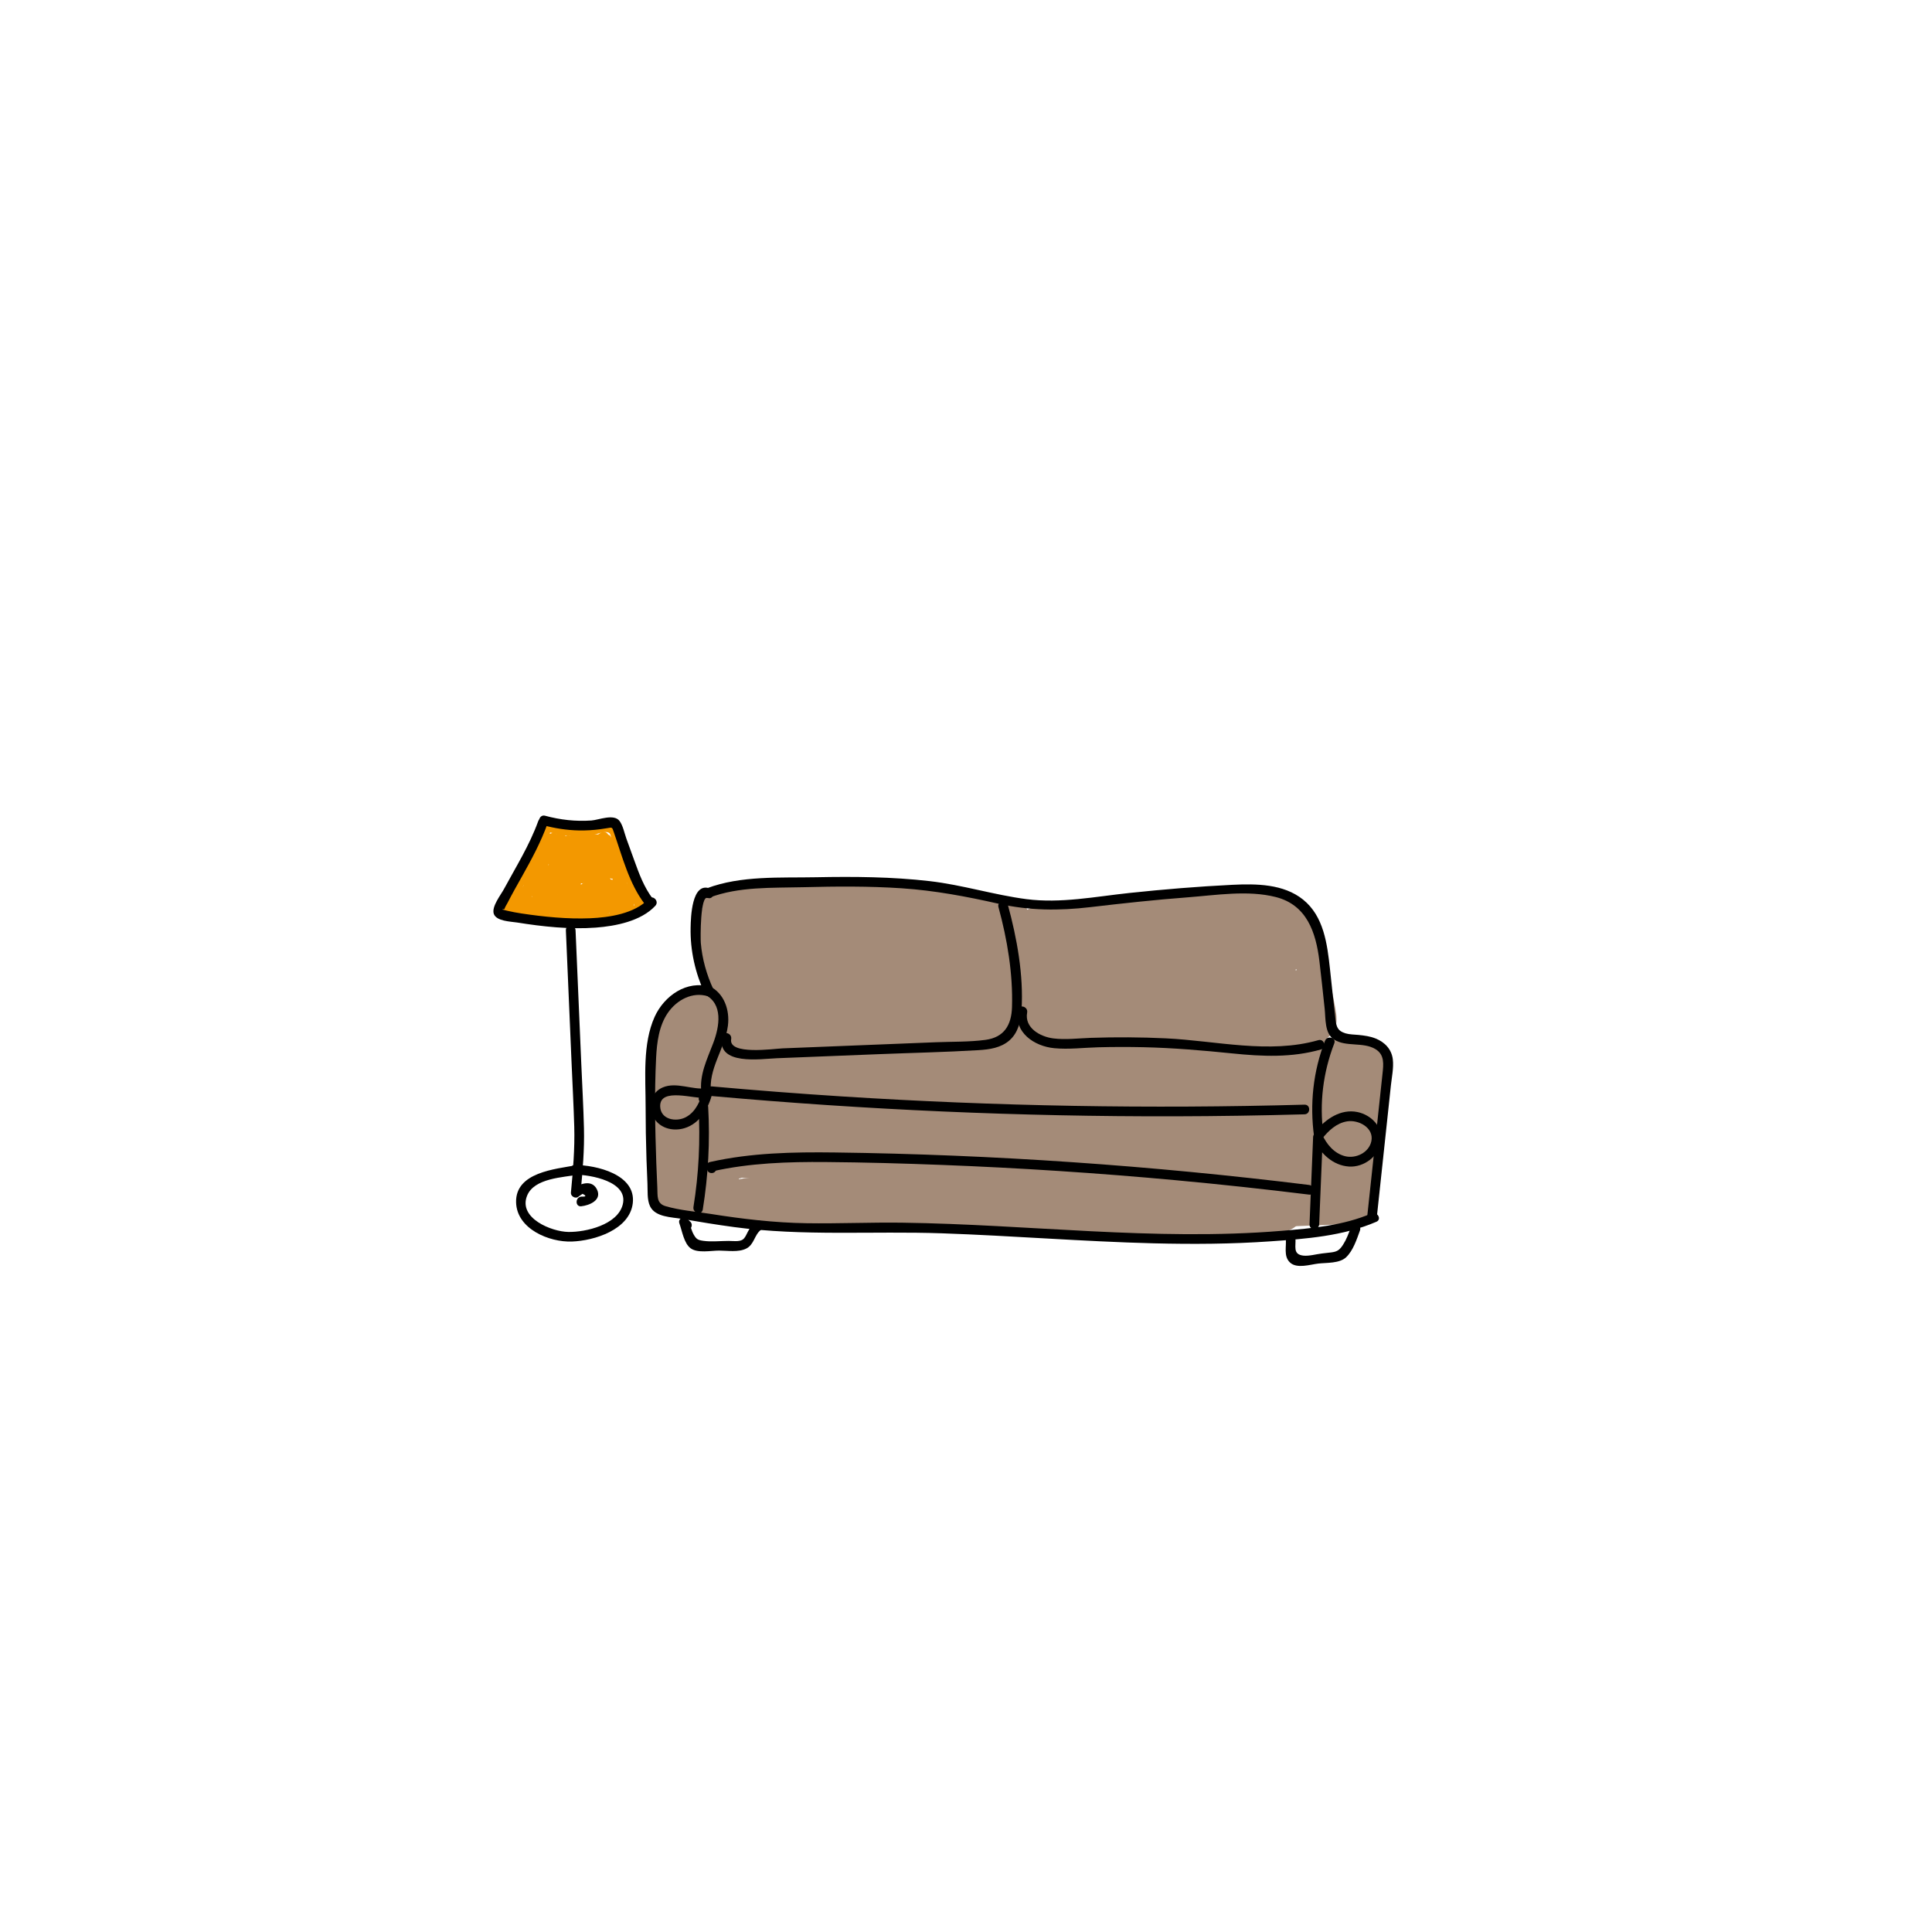 <?xml version="1.0" encoding="utf-8"?>
<!-- Generator: Adobe Illustrator 23.0.1, SVG Export Plug-In . SVG Version: 6.00 Build 0)  -->
<svg version="1.1" xmlns="http://www.w3.org/2000/svg" xmlns:xlink="http://www.w3.org/1999/xlink" x="0px" y="0px"
	 viewBox="0 0 1000 1000" style="enable-background:new 0 0 1000 1000;" xml:space="preserve">
<style type="text/css">
	.st0{fill:#F39800;}
	.st1{fill:#A48B78;}
</style>
<g id="Layer_1">
	<g>
		<g>
			<path class="st0" d="M265.6,470.26c6.17-13.96,12.88-27.66,20.1-41.1c-0.94,0.38-1.88,0.77-2.82,1.15
				c5.29,1.67,10.76,2.61,16.32,2.54c2.58-0.03,5.16-0.28,7.71-0.69c2.15-0.35,6.7-2.51,8.56-0.9c0.64,0.55,1.01,2.91,1.3,3.72
				c0.65,1.86,1.3,3.72,1.94,5.59c0.97,2.79,1.94,5.59,2.91,8.38c2.27,6.52,4.53,13.04,6.8,19.56c1.05,3.02,5.88,1.72,4.82-1.33
				c-2.48-7.14-4.96-14.28-7.45-21.42c-1.19-3.41-2.37-6.83-3.56-10.24c-0.91-2.63-1.48-6.08-3.26-8.29
				c-3.06-3.78-7.81-0.95-11.65-0.2c-7.77,1.51-15.58,0.84-23.1-1.54c-1.02-0.32-2.32,0.21-2.82,1.15
				c-7.23,13.44-13.93,27.15-20.1,41.1C260,470.65,264.3,473.2,265.6,470.26L265.6,470.26z"/>
		</g>
	</g>
	<g>
		<g>
			<path class="st0" d="M260.36,470.69c1.14,5.4,10.69,5.3,14.95,5.97c7.58,1.2,15.24,1.88,22.92,1.96
				c12.85,0.14,26.66-0.5,37.08-8.9c2.51-2.02-1.05-5.54-3.54-3.54c-8.76,7.06-20.92,7.44-31.68,7.44c-5.59,0-11.18-0.3-16.73-0.9
				c-1.99-0.22-17.77-1.43-18.18-3.37C264.51,466.21,259.69,467.54,260.36,470.69L260.36,470.69z"/>
		</g>
	</g>
	<g>
		<g>
			<path class="st0" d="M275.18,460.42c-0.52-0.43-0.32,2.73-0.09,3.22c0.56,1.17,1.74,2.13,2.95,2.56
				c3.86,1.36,6.91-1.68,8.49-4.89c2.59-5.25,1.46-15.07-6.71-12.85c-7.05,1.92-12.39,13.91-7.97,20.14
				c5.47,7.72,12.79-3.58,14.77-8.36c1.68-4.06,7.04-19.17-1.94-19.1c-3.35,0.03-4.99,3.06-6.02,5.84c-1.66,4.48-4,12.62-2.82,17.42
				c0.66,2.68,3.26,4.23,5.82,2.74c3.17-1.84,5.16-7.18,6.14-10.5c1.07-3.62,2.71-21.79-5.96-17.79c-3.46,1.6-4.42,8.14-4.77,11.36
				c-0.48,4.45-0.38,11.46,3.37,14.69c9.29,8,12.23-13.7,11.74-18.51c-0.22-2.17-3.52-3.77-4.66-1.26
				c-1.39,3.07-2.16,5.97-2.41,9.33c-0.25,3.21,4.76,3.19,5,0c0.19-2.54,0.67-4.48,1.73-6.81c-1.55-0.42-3.11-0.84-4.66-1.26
				c0.26,2.6,0.31,5.16-0.21,7.74c-0.38,1.88-1.56,7.98-4.32,4.92c-1.44-1.6-0.82-6.49-0.58-8.5c0.16-1.42,1.58-6.45,1.61-6.43
				c0.67,0.66,0.22,5.78,0.1,6.98c-0.24,2.37-0.82,4.62-1.77,6.8c-0.45,1.02-1.29,2.09-1.64,3.12c-0.55,0.41-0.56,0.78-0.03,1.12
				c0.44,0.76,0.6,0.6,0.48-0.48c0.67-1.11,0.45-3.68,0.68-5c0.27-1.57,0.6-3.12,0.98-4.67c0.29-1.17,0.5-2.58,1.01-3.68
				c0.79-1.69,1.14-2.35,1.25-0.27c0.11,1.98-0.88,4.59-1.42,6.49c-0.51,1.79-4.96,13.89-7.85,10.04c-1.18-1.57,0.88-6.05,1.7-7.45
				c1.12-1.93,2.29-4.18,4.53-2.56c1.58,1.15,1.45,1.43,0.89,3.18c-0.32,1.02-0.72,2.39-1.88,2.69c-1.9,0.48-0.25,0.35-0.73-0.76
				c-0.53-1.22-0.02-1.75-1.27-2.79C276.26,454.84,272.7,458.36,275.18,460.42L275.18,460.42z"/>
		</g>
	</g>
	<g>
		<g>
			<path class="st0" d="M271.43,457.92c-1.92,2.14-3.22,4.33-4.22,7.03c1.61,0.44,3.21,0.89,4.82,1.33
				c0.52-1.86,0.52-3.34,0.24-5.23c-0.3-2.02-2.92-2.19-4.18-1.1c-2.04,1.77-3.86,4.46-2.66,7.25c0.93,2.15,3.66,3.54,5.93,2.62
				c5.33-2.15,0.91-9.35-3.95-7.32c-4.72,1.97-4.03,12.56,1.91,11.44c5.54-1.05,4.9-10.86-1.09-10.39
				c-6.48,0.51-5.23,9.42,0.54,10.2c4.21,0.57,10.82-5.95,5.62-9.04c-5.44-3.24-7.96,5.63-4.01,8.92c4.61,3.84,11.4-0.86,9.54-6.55
				c-2.15-6.56-10.45-1.36-6.76,4.03c3.94,5.77,11.68-0.75,7.91-6.16c-1.09-1.56-3.25-1.66-4.32,0c-3.47,5.38,3.12,11.11,8.23,7.44
				c4.85-3.48,1.41-13.25-3.92-9.19c-5.38,4.1,2.09,11.3,7.22,9.41c5.54-2.04,4.22-10.87-2.03-9.93c-6.21,0.94-5.31,9.8,0.6,10.46
				c6.17,0.69,7.84-8.23,1.5-9.2c-6.47-0.99-7.17,8.31-1.77,10.36c5.48,2.08,13.05-5.43,8.1-10.25c-4.65-4.52-9.73,2.38-6.58,6.96
				c3.53,5.13,12.27,2.43,11.57-4.02c-0.7-6.48-10.18-5.48-9.91,0.89c0.28,6.6,10.69,8.21,11.77,1.29c0.99-6.33-8.57-7.98-9.5-1.56
				c-0.91,6.24,7.63,9.97,11.72,5.36c3.5-3.96,0.99-13.16-5.35-10.77c-6.41,2.42-2.37,11.18,3.65,10.26
				c5.95-0.9,8.98-11.73,1.46-10.89c-7.5,0.84-3.94,13.03,3.12,10.32c7.54-2.9,2.1-13.11-5.09-10.5c-4.7,1.7-11.06,14.15-2.26,12.79
				c2.06-0.32,2.14-2.9,1.1-4.18c-2.19-2.7-4.94-3.41-8.27-2.96c-2.76,0.37-1.94,4.03,0,4.82c5.36,2.18,14.7,2.49,18.6-2.84
				c3.05-4.17-1.49-8.2-5.88-6.95c-4.3,1.22-5.85,6.98-1.89,9.63c5.18,3.47,8.89-3.44,9.11-7.71c0.08-1.51-1.68-2.99-3.16-2.41
				c-4.32,1.68-6.67,6.92-2.51,10.35c3.7,3.05,8.84,0.32,10.72-3.5c2.01-4.1-0.7-8.56-5.4-7.89c-4.34,0.62-7.54,5.25-5.89,9.45
				c1.6,4.07,6.78,5.37,9.83,2.05c3.3-3.59,0.37-8.45-3.83-9.34c-4.46-0.95-9.93,2.2-9.16,7.24c0.7,4.52,5.46,5.37,8.63,2.85
				c1.56-1.24,0.51-3.66-1.1-4.18c-2.51-0.8-5.51-1.32-7.55,0.84c-1.38,1.46-1.75,3.72-0.7,5.43c3.31,5.33,11.09,0.1,13.54-3.31
				c1.01-1.41-0.11-3.18-1.49-3.67c-2.52-0.9-4.89,0.07-6.05,2.47c-0.63,1.3-0.22,3.39,1.49,3.67c4.14,0.68,9.23-2.52,9.75-7.04
				c0.39-3.4-3.01-5.91-6.02-3.96c-3.12,2.02-2.16,6.54,1.19,7.75c4.89,1.76,7.56-3.53,8.14-7.4c0.29-1.93-1.07-3.48-3.08-3.08
				c-3.04,0.61-6.57,2.27-6.33,6.01c0.22,3.4,3.55,4.73,6.42,3.69c2.63-0.95,5.6-3.89,4.43-6.95c-1.11-2.88-4.69-3.01-6.52-0.79
				c-4.2,5.07,4.47,11.78,7.98,5.56c3.73-6.61-7.31-10.52-9.44-3.75c-2.18,6.93,8.44,10.18,9.6,2.78
				c1.27-8.13-11.42-5.34-11.98,1.54c-0.62,7.66,11.25,5.78,13.57,0.76c3.06-6.61-7.11-11.31-8.97-4.76
				c-2.04,7.17,11.57,6.74,7.91-1.57c-1.24-2.8-4.69-3.26-6.22-0.43c-1.85,3.43,0.55,7.56,3.75,8.98c0.93,0.41,2.3,0.52,3.03-0.39
				c1.78-2.23,2.43-4.35,1.33-7.1c-0.83-2.08-3.24-2.4-4.57-0.6c-0.64,0.87-0.78,1.2-0.98,2.27c-0.45,2.41,2.27,4.22,4.18,2.43
				c4.3-4.04,0.98-12.6-5.2-9.22c-5.15,2.82-1.15,11.02,3.55,7.28c4.58-3.64-1.17-11.98-6.09-8.17c-4.77,3.69,2.33,10.44,5.77,5
				c3.55-5.6-4.11-10.96-7.85-5.64c-3.06,4.35,3.21,13.37,7.2,8.31c3.33-4.22-1.48-12.66-6.72-8.94c-4.82,3.43-0.56,10.65,4.8,8.36
				c5.99-2.55,2.55-11.22-3.48-10.23c-4.61,0.75-8.84,10.18-2.34,11.04c6.31,0.84,5.93-8.86,0.75-10.4
				c-5.33-1.58-13.51,7.05-7.16,10.48c5.58,3.02,10.11-5.56,5.57-9.37c-4.65-3.9-12.55,0.86-10.19,6.82
				c2.43,6.15,11.89,4.15,10.72-2.6c-0.99-5.74-10.18-5.06-10.11,0.8c0.08,6.66,10.44,3.27,6.71-3.05
				c-3.92-6.64-13.88,0.49-10.36,6.74c3.64,6.46,11.74-2.12,5.93-7.17c-5.98-5.2-12.25,3.33-7.74,8.8c1.24,1.51,3.7,0.57,4.18-1.1
				c1.06-3.67-1.15-8.13-5.42-8.13c-4.26,0-6.47,4.48-5.41,8.14c0.53,1.82,2.82,2.42,4.18,1.1c2.67-2.59,5.16-9.51,0.33-11.49
				c-4.16-1.71-8.35,4.21-6.56,7.84c4.67,9.48,15.08-11.39,4.56-11.73c-3.7-0.12-7.36,5.15-6.11,8.56c1.43,3.89,6.42,2.68,7.75-0.51
				c1.56-3.73-1.49-7.42-5.41-6.95c-5.32,0.64-6.19,6.48-3.71,10.35c0.92,1.43,2.67,1.57,3.93,0.51c4.4-3.75,4.48-10.11,0.54-14.21
				c-0.87-0.91-2.69-1.03-3.54,0c-2.73,3.3-4.05,6.85-3.75,11.16c0.22,3.19,5.2,3.23,5,0c-0.23-3.84-0.51-11.55-5.4-12.56
				c-5.27-1.09-6.88,4.77-6.76,8.69c0.09,2.81,4.09,3.4,4.91,0.66c1.03-3.43,0.93-10.7-4.16-10.92c-4.84-0.21-6.49,7.11-6.71,10.6
				c-0.15,2.37,3.67,3.55,4.66,1.26c1.58-3.66,1.57-6.93-0.39-10.47c-0.94-1.7-3.34-1.54-4.32,0c-2.09,3.29-2.57,6.64-1.67,10.41
				c0.51,2.12,3.5,2.4,4.57,0.6c2.62-4.43,3.76-9.08,3.38-14.23c-0.22-2.95-3.83-3.23-4.91-0.66c-1.42,3.38-1.07,6.65,0.74,9.8
				c0.93,1.62,3.38,1.62,4.32,0c2.27-3.95,3.39-8,3.51-12.55c-1.67,0-3.33,0-5,0c0.05,0.74,0.1,1.48,0.14,2.22
				c0.14,2.08,2.68,3.4,4.27,1.77c3.11-3.19,4.12-7,3.03-11.32c-0.49-1.93-3.68-2.62-4.57-0.6c-1.31,2.98-1.32,5.54,0.2,8.44
				c0.73,1.39,2.87,1.66,3.93,0.51c2.38-2.59,3.1-5.34,2.29-8.75c-0.41-1.72-2.98-2.56-4.18-1.1c-2.89,3.52-3.4,7.5-1.22,11.56
				c0.73,1.36,2.88,1.7,3.93,0.51c2.96-3.37,3.93-6.96,3.31-11.37c-0.31-2.21-3.59-2.31-4.57-0.6c-1.74,3.02-2.7,10.22,2.23,11.09
				c4.95,0.88,6.51-6.83,6.29-10.2c-0.14-2.21-3.57-3.73-4.66-1.26c-1.69,3.84-2.01,7.44-0.54,11.43c0.57,1.55,2.91,2.73,4.18,1.1
				c2.18-2.8,3.24-5.69,2.77-9.27c-0.33-2.52-3.1-3.33-4.66-1.26c-2.85,3.77-3.6,7.99-2.66,12.57c0.46,2.24,3.47,2.26,4.57,0.6
				c2.38-3.59,2.45-7.35,0.74-11.23c-0.83-1.89-3.35-1.34-4.32,0c-2.31,3.19-3.7,10.18,2.33,10.51c5.32,0.28,6.31-7.84,6.16-11.49
				c-0.1-2.45-3.35-3.44-4.66-1.26c-2.63,4.39-3.39,8.84-2.71,13.87c0.27,2.03,2.94,2.18,4.18,1.1c3.33-2.9,4.91-6.86,4.35-11.26
				c-0.3-2.39-3.21-3.5-4.66-1.26c-2.63,4.06-3.37,8.3-2.67,13.05c0.34,2.31,3.51,2.19,4.57,0.6c2.45-3.67,3.68-7.51,4.02-11.89
				c0.19-2.46-3.57-3.43-4.66-1.26c-2.46,4.89-3.47,9.88-2.83,15.33c0.27,2.28,3.34,3.64,4.66,1.26c2.24-4.04,3.25-8.19,3.03-12.8
				c-0.14-2.76-4.12-3.46-4.91-0.66c-1.25,4.45-1.78,8.84-1.59,13.46c0.12,2.88,3.98,3.32,4.91,0.66c1.26-3.59,1.71-6.98,1.4-10.78
				c-1.64,0.22-3.27,0.44-4.91,0.66c0.05,0.36,0.11,0.72,0.16,1.07c0.48,3.17,5.3,1.82,4.82-1.33c-0.05-0.36-0.11-0.72-0.16-1.07
				c-0.42-2.77-5.14-2.14-4.91,0.66c0.27,3.33-0.11,6.31-1.22,9.45c1.64,0.22,3.27,0.44,4.91,0.66c-0.17-4.17,0.28-8.1,1.42-12.13
				c-1.64-0.22-3.27-0.44-4.91-0.66c0.19,3.8-0.5,6.96-2.34,10.28c1.55,0.42,3.11,0.84,4.66,1.26c-0.54-4.57,0.06-8.67,2.14-12.8
				c-1.55-0.42-3.11-0.84-4.66-1.26c-0.28,3.5-1.41,6.47-3.34,9.36c1.52,0.2,3.05,0.4,4.57,0.6c-0.51-3.42,0.32-6.35,2.17-9.19
				c-1.55-0.42-3.11-0.84-4.66-1.26c0.4,3.2-0.47,5.62-2.89,7.72c1.39,0.37,2.79,0.74,4.18,1.1c-0.49-3.67,0.33-6.9,2.21-10.02
				c-1.55-0.42-3.11-0.84-4.66-1.26c0.07,1.81-0.51,3.41-0.73,5.13c-0.65,1.38-0.62,1.52,0.08,0.42c0.49-0.68,0.98-1.36,1.47-2.03
				c-1.44,0-2.88,0-4.32,0c0.98,2.22,0.53,4.27-0.74,6.18c1.52,0.2,3.05,0.4,4.57,0.6c-0.68-3.33,0.17-6.1,2.16-8.72
				c-1.55-0.42-3.11-0.84-4.66-1.26c0.29,2.16,0.14,3.88-1.3,5.73c1.39,0.37,2.79,0.74,4.18,1.1c-0.97-2.64-1.17-4.82,0.04-7.57
				c-1.55-0.42-3.11-0.84-4.66-1.26c0.07,1.15,0.05,5.02-1.62,5.34c0.81,0.21,1.62,0.43,2.43,0.64c-1.25-1.2-1.26-2.64-0.02-4.34
				c-1.52-0.2-3.05-0.4-4.57-0.6c0.36,2.56-0.37,4.62-2.03,6.51c1.31,0.17,2.62,0.34,3.93,0.51c-1.16-1.89-1.01-3.72,0.44-5.5
				c-1.39-0.37-2.79-0.74-4.18-1.1c-0.33,1.3-0.67,2.59-1,3.89c1.31,0.17,2.62,0.34,3.93,0.51c-0.07-1.13-0.14-2.26-0.2-3.39
				c-1.52-0.2-3.05-0.4-4.57-0.6c0.63,2.49,0.05,4.62-1.74,6.46c1.42,0.59,2.85,1.18,4.27,1.77c-0.05-0.74-0.1-1.48-0.14-2.22
				c-0.21-3.19-4.92-3.25-5,0c-0.09,3.71-0.99,6.83-2.82,10.02c1.44,0,2.88,0,4.32,0c-1.15-2.01-1.11-3.86-0.24-5.95
				c-1.64-0.22-3.27-0.44-4.91-0.66c0.32,4.3-0.49,7.97-2.69,11.7c1.52,0.2,3.05,0.4,4.57,0.6c-0.58-2.41-0.14-4.5,1.17-6.56
				c-1.44,0-2.88,0-4.32,0c1.13,1.67,1.26,3.47,0.39,5.42c1.55,0.42,3.11,0.84,4.66,1.26c0.16-2.53,3.17-8.05,1.06-1.01
				c1.64,0.22,3.27,0.44,4.91,0.66c-0.29-0.91-0.16-1.73,0.4-2.45c0.46-1.34,0.76-1.11,0.91,0.68c0.83,1.58,0.75,3.91,0.85,5.63
				c1.67,0,3.33,0,5,0c-0.21-2.93,0.37-5.32,2.28-7.63c-1.18,0-2.36,0-3.54,0c2.17,2.26,1.78,5.16-0.54,7.14
				c1.31,0.17,2.62,0.34,3.93,0.51c-0.01-1-0.02-2-0.03-3c0.72,0.41,1.44,0.83,2.16,1.24c0.4-1.45,0.35-1.32-0.14,0.41
				c0.06,0.99-0.35,1.61-1.22,1.86c0.84,0,1.68,0,2.52,0c-0.67,0.8-1.33,1.61-2,2.41c1.39,0.37,2.79,0.74,4.18,1.1
				c0.4,0,0.79,0,1.19-0.01c1.39-0.37,2.79-0.74,4.18-1.1c4.17-1.99,8.42-2.57,12.75-1.74c2.68-0.32,4.82,0.64,6.41,2.89
				c1.39,0.81,2.79,1.62,4.18,2.43c0.16-0.36,0.32-0.72,0.47-1.07c-1.52-0.2-3.05-0.4-4.57-0.6c-0.01,0.74-0.03,1.49-0.04,2.23
				c1.01-0.13,2.02-0.26,3.03-0.39c-0.51-0.93-1.01-1.85-1.52-2.78c-0.72,0.41-1.44,0.83-2.16,1.24c-1.22,3.96-2.65,3.84-4.29-0.35
				c0.87,0.29,1.73,0.28,2.58-0.04c-1.03-1.03-2.05-2.05-3.08-3.08c-0.09,0.84-0.25,1.67-0.47,2.49c-1.82,2.04-3.96,3.59-6.43,4.67
				c0.5,1.22,1,2.45,1.49,3.67c0.13-0.06,0.27-0.12,0.4-0.18c-0.5-1.22-1-2.45-1.49-3.67c-1.08,1.51-5.24,3.45-2.3,4.38
				c-0.37-1.39-0.74-2.79-1.1-4.18c0.48-1.33,1.36-1.92,2.65-1.78c1.85,0.04,1.79-0.32-0.18-1.07c-1.05-0.8-2.11-1.61-3.16-2.41
				c-0.31,5.92-9.81,4.6-13.61,3.05c0,1.61,0,3.21,0,4.82c1.14,0.56,2.27,1.11,3.41,1.67c0.37-1.39,0.74-2.79,1.1-4.18
				c-0.28,0.04-0.55,0.09-0.83,0.13c0.81,0.21,1.62,0.43,2.43,0.64c0.64-0.51,1.11-1.16,1.41-1.93c8.27-6.53,1.63-6.77-19.91-0.71
				c-1.44,0-2.88,0-4.32,0c-6.19-0.8-7.9-2.13-5.14-4c-1.39-0.37-2.79-0.74-4.18-1.1c-0.08,0.86-0.16,1.72-0.24,2.57
				c-0.87,3.15,3.72,4.3,4.82,1.33c0.72-1.96,1.54-3.28,2.93-4.83C277.11,459.06,273.59,455.52,271.43,457.92L271.43,457.92z"/>
		</g>
	</g>
	<g>
		<g>
			<path class="st0" d="M304.98,435.95c-3.36,4.41-4.82,9.54-4.33,15.06c0.26,2.92,3.83,3.26,4.91,0.66
				c1.65-3.96,2.17-10.24-1.17-13.64c-2.4-2.44-5.33-1.74-6.93,1.2c-1.88,3.44-2.75,9.69-1.2,13.42c1.32,3.15,4.93,4.14,7.56,1.83
				c4.59-4.04,4.42-20.28-4.51-18.62c-7.34,1.36-6.05,17.14-1.07,20.44c2.71,1.8,6.12,0.97,7.47-2c1.81-4.01,0.26-9.81-1.48-13.55
				c-1.22-2.63-4-7.9-7.82-6.03c-3.45,1.7-2.78,7.9-2.27,10.9c0.64,3.78,2.53,9.46,6.47,11.09c3.38,1.4,6.03-0.82,6.88-4.09
				c1.15-4.41,0.11-9.53-2.08-13.43c-1.55-2.75-5.11-7.74-8.82-5.99c-3.99,1.89-2,9.62-1.02,12.79c1.11,3.62,3.75,10.08,7.72,11.48
				c3.66,1.3,5.21-2.32,4.92-5.33c-0.64-6.48-4.12-12.64-8.16-17.57c-1.33-1.63-4.46-0.33-4.27,1.77c0.42,4.62,1.5,9.05,3.57,13.23
				c1.54,3.11,3.91,7.88,7.61,8.64c1.52,0.32,3.24-0.7,3.16-2.41c-0.31-7.43-2.53-14.21-6.82-20.31c-1.59-2.26-5.26-0.95-4.57,1.93
				c1.66,6.89,4.6,13.14,8.87,18.8c1.54,2.03,5.67,0.98,4.57-1.93c-2.52-6.63-5.27-13.16-8.24-19.61c-1.44,0.84-2.88,1.68-4.32,2.52
				c2.83,6.09,5.67,12.16,8.72,18.14c1.46,2.87,5.76,0.34,4.32-2.52c-2.99-5.96-5.87-11.97-8.65-18.03
				c-0.94,1.22-1.88,2.45-2.82,3.67c1.83,0.31,4.06,5.16,4.87,6.5c1.33,2.18,2.56,4.41,3.76,6.67c1.31-1.01,2.62-2.02,3.93-3.03
				c-3.34-4.32-6.05-8.99-8.27-13.97c-1.44,0.84-2.88,1.68-4.32,2.52c4.28,6.75,7.9,13.81,10.81,21.25
				c1.39-0.81,2.79-1.62,4.18-2.43c-2.74-2.73-4.03-6.53-5.57-10c-1.77-3.98-3.46-7.98-4.98-12.05c-1.39,0.81-2.79,1.62-4.18,2.43
				c5.03,5.34,9.49,11.08,13.43,17.27c1.14-1.14,2.28-2.28,3.42-3.42c-4.78-3.12-8.25-10.58-11.45-15.23
				c-1.31,1.01-2.62,2.02-3.93,3.03c4.07,4.32,7.64,8.96,10.79,13.98c1.31-1.01,2.62-2.02,3.93-3.03c-3.54-4.47-6.33-9.38-8.38-14.7
				c-1.39,0.81-2.79,1.62-4.18,2.43c4.5,3.6,8.26,7.7,11.37,12.55c0.3-1.14,0.6-2.28,0.9-3.42c1.34,0.05,1.27-0.41-0.2-1.39
				c-0.92-1.12-1.76-2.29-2.52-3.52c-1.36-2.17-2.4-4.47-3.27-6.88c-1.52,0.64-3.05,1.28-4.57,1.93
				c3.98,5.82,7.38,11.93,10.23,18.38c1.44-0.84,2.88-1.68,4.32-2.52c-3.63-5.3-5.41-11.26-7.09-17.39
				c-1.61,0.44-3.21,0.89-4.82,1.33c2.23,5.69,4.46,11.38,6.68,17.08c1.52-0.64,3.05-1.28,4.57-1.93
				c-2.92-5.74-5.2-11.67-6.94-17.88c-1.52,0.64-3.05,1.28-4.57,1.93c3.01,6.49,5.92,12.99,8,19.84c1.61-0.44,3.21-0.89,4.82-1.33
				c-1.96-5.76-3.41-11.63-4.22-17.67c-1.64,0.22-3.27,0.44-4.91,0.66c1.23,6.92,2.85,13.71,4.89,20.44
				c1.61-0.44,3.21-0.89,4.82-1.33c-2.03-6.43-4.05-12.87-6.08-19.3c-0.98-3.12-5.34-1.8-4.82,1.33c0.77,4.69,1.87,9.26,3.32,13.79
				c0.97,3.05,5.74,1.78,4.82-1.33c-1.6-5.41-3.2-10.82-4.8-16.22c-1.52,0.64-3.05,1.28-4.57,1.93c3.02,4.74,5.66,9.65,7.95,14.78
				c1.44-0.84,2.88-1.68,4.32-2.52c-3.13-5-5.71-10.21-7.73-15.76c-1.61,0.44-3.21,0.89-4.82,1.33c2.76,6.68,5.11,13.49,7.06,20.46
				c1.61-0.44,3.21-0.89,4.82-1.33c-1.86-6.37-3.73-12.75-5.59-19.12c-1.61,0.44-3.21,0.89-4.82,1.33c2.38,7.2,4.9,14.34,7.58,21.43
				c1.14,3.01,5.41,1.86,4.82-1.33c-1.06-5.7-2.43-11.31-4.13-16.86c-0.94-3.07-5.61-1.8-4.82,1.33c1.4,5.52,3.05,10.95,4.97,16.31
				c1.61-0.44,3.21-0.89,4.82-1.33c-2.37-5.97-1.85-18.64-8.97-21.33c-3.52-1.33-7.94-1.26-11.66-1.74
				c-3.34-0.43-6.49-1.26-9.12,1.23c-2.34,2.22,1.2,5.75,3.54,3.54c1.12-1.06,5.1,0.17,6.48,0.35c3.89,0.5,8.97,0.35,10.98,4.5
				c2.17,4.49,2.07,10.1,3.93,14.79c1.16,2.93,5.92,1.74,4.82-1.33c-1.92-5.36-3.57-10.79-4.97-16.31
				c-1.61,0.44-3.21,0.89-4.82,1.33c1.7,5.55,3.07,11.15,4.13,16.86c1.61-0.44,3.21-0.89,4.82-1.33c-2.68-7.09-5.2-14.24-7.58-21.43
				c-1-3.03-5.73-1.78-4.82,1.33c1.86,6.37,3.73,12.75,5.59,19.12c0.9,3.08,5.69,1.78,4.82-1.33c-1.95-6.97-4.29-13.77-7.06-20.46
				c-1.2-2.9-5.94-1.75-4.82,1.33c2.17,5.95,4.87,11.58,8.24,16.95c1.74,2.79,5.6,0.36,4.32-2.52c-2.29-5.13-4.93-10.04-7.95-14.78
				c-1.48-2.32-5.4-0.88-4.57,1.93c1.6,5.41,3.2,10.82,4.8,16.22c1.61-0.44,3.21-0.89,4.82-1.33c-1.45-4.53-2.55-9.1-3.32-13.79
				c-1.61,0.44-3.21,0.89-4.82,1.33c2.03,6.43,4.05,12.87,6.08,19.3c0.96,3.06,5.76,1.77,4.82-1.33
				c-2.04-6.72-3.67-13.52-4.89-20.44c-0.49-2.74-5.29-2.14-4.91,0.66c0.87,6.5,2.28,12.78,4.4,19c1.03,3.02,5.77,1.78,4.82-1.33
				c-2.21-7.27-5.32-14.16-8.51-21.04c-1.21-2.61-5.32-0.75-4.57,1.93c1.85,6.62,4.33,12.95,7.44,19.07
				c1.26,2.48,5.61,0.74,4.57-1.93c-2.23-5.69-4.46-11.38-6.68-17.08c-1.15-2.93-5.69-1.85-4.82,1.33
				c1.79,6.53,3.72,12.95,7.59,18.58c1.85,2.69,5.61,0.39,4.32-2.52c-2.85-6.45-6.25-12.56-10.23-18.38
				c-1.49-2.19-5.59-0.91-4.57,1.93c1.62,4.47,6.76,17.85,13.34,14.77c1.19-0.56,1.57-2.36,0.9-3.42
				c-3.33-5.2-7.33-9.71-12.15-13.57c-1.7-1.36-5.18-0.17-4.18,2.43c2.38,6.17,5.56,11.72,9.67,16.91c1.77,2.24,5.42-0.65,3.93-3.03
				c-3.37-5.38-7.22-10.37-11.58-15c-1.91-2.03-5.56,0.66-3.93,3.03c3.82,5.55,7.49,13.27,13.25,17.03
				c2.09,1.36,4.74-1.34,3.42-3.42c-4.16-6.55-8.89-12.63-14.21-18.28c-1.64-1.74-5.07,0.05-4.18,2.43
				c1.68,4.48,3.54,8.88,5.49,13.25c1.75,3.93,3.27,7.93,6.35,11.01c1.65,1.65,5.12-0.01,4.18-2.43
				c-3.06-7.86-6.79-15.33-11.31-22.45c-1.76-2.77-5.61-0.37-4.32,2.52c2.41,5.4,5.43,10.31,9.05,14.98c1.8,2.32,5.2-0.63,3.93-3.03
				c-1.86-3.51-3.85-6.95-6.03-10.27c-1.51-2.29-2.71-4.7-5.59-5.2c-2.24-0.38-3.76,1.62-2.82,3.67c2.77,6.06,5.65,12.07,8.65,18.03
				c1.44-0.84,2.88-1.68,4.32-2.52c-3.05-5.98-5.89-12.05-8.72-18.14c-1.35-2.92-5.66-0.38-4.32,2.52
				c2.8,6.05,5.37,12.18,7.74,18.41c1.52-0.64,3.05-1.28,4.57-1.93c-4.03-5.33-6.8-11.1-8.37-17.6c-1.52,0.64-3.05,1.28-4.57,1.93
				c3.78,5.36,5.87,11.21,6.14,17.78c1.05-0.8,2.11-1.61,3.16-2.41c-2.23-0.46-4.29-5.58-5.12-7.48c-1.33-3.07-2.08-6.24-2.39-9.58
				c-1.42,0.59-2.85,1.18-4.27,1.77c1.93,2.36,3.52,4.86,4.71,7.67c0.41,0.95,2.97,6.86,1.92,7.69c0.81-0.21,1.62-0.43,2.43-0.64
				c-2.27-0.43-4.29-5.62-4.94-7.46c-0.94-2.71-1.77-6.28-0.97-9.1c-0.58,0.58-1.16,1.16-1.75,1.75c2.83-0.83,6.56,11.33,4.76,13.27
				c-1.37,1.47-3.13-4.34-3.39-5.41c-0.37-1.52-1.19-6,0.16-7.24c-0.81,0.21-1.62,0.43-2.43,0.64c2.18,0.38,5.7,9.48,4.33,11.34
				c0.21,1.13-0.17,1.16-1.15,0.09c-0.46-1.29-0.73-2.62-0.8-4c-0.05-1.06-0.17-5.8,1.86-4.58c1.29,0.78,0.57,5.7,0.02,6.97
				c-1.34,3.11-0.68-1.39-0.6-2.38c0.05-0.6,1.55-4.57,0.22-5.11c2.36,0.94,0.46,7.3-0.14,8.73c1.64,0.22,3.27,0.44,4.91,0.66
				c-0.42-4.74,0.77-8.76,3.65-12.53C311.25,435.92,306.91,433.42,304.98,435.95L304.98,435.95z"/>
		</g>
	</g>
	<g>
		<g>
			<path d="M278.57,425.05c-4.49,12.42-11.5,23.6-17.75,35.17c-1.62,2.99-6.46,9.08-5.24,12.75c1.29,3.89,8.87,4.01,12.08,4.52
				c13.21,2.12,27.32,3.65,40.69,2.64c10.33-0.78,23.5-3.35,30.86-11.31c2.18-2.36-1.35-5.9-3.54-3.54
				c-7.04,7.62-20.43,9.61-30.24,10.01c-11.75,0.48-23.92-0.74-35.54-2.49c-2.43-0.37-4.84-0.81-7.23-1.37
				c-0.9-0.2-1.79-0.43-2.68-0.68c0.38-0.09,0.76-0.17,1.14-0.26c0.28-1.04,1.06-2.16,1.56-3.12c2.38-4.67,4.97-9.23,7.54-13.8
				c4.94-8.81,9.72-17.68,13.16-27.2C284.49,423.34,279.66,422.04,278.57,425.05L278.57,425.05z"/>
		</g>
	</g>
	<g>
		<g>
			<path d="M280.83,427.04c6.16,1.67,12.47,2.68,18.86,2.8c3.69,0.07,7.38-0.16,11.04-0.64c1.14-0.15,2.27-0.32,3.4-0.52
				c2.91-0.51,2.65-0.62,3.62,2.17c4.31,12.4,7.89,26.55,15.98,37.09c1.93,2.52,6.28,0.03,4.32-2.52
				c-4.72-6.15-7.25-13.15-9.86-20.38c-1.32-3.65-2.64-7.3-3.97-10.95c-1-2.76-1.75-6.76-3.53-9.14
				c-2.94-3.92-10.76-0.54-14.55-0.27c-8.12,0.58-16.14-0.32-23.99-2.45C279.05,421.38,277.72,426.2,280.83,427.04L280.83,427.04z"
				/>
		</g>
	</g>
	<g>
		<g>
			<path d="M292.9,481.53c0.99,22.99,1.97,45.97,2.96,68.96c0.47,10.87,1.05,21.75,1.37,32.63c0.33,11.46-0.64,22.84-1.73,34.23
				c-0.17,1.8,2.29,3.25,3.76,2.16c0.72-0.57,1.48-1.1,2.28-1.57c2.13,1.07,1.9,1.54-0.69,1.43c-3.17,0.34-3.2,5.34,0,5
				c4.22-0.45,10.94-3.18,8.09-8.81c-2.61-5.15-8.69-2.95-12.19-0.36c1.25,0.72,2.51,1.44,3.76,2.16c1.05-11.1,2.03-22.2,1.75-33.36
				c-0.28-11.17-0.91-22.34-1.39-33.51c-0.99-22.99-1.97-45.97-2.96-68.96C297.76,478.32,292.76,478.31,292.9,481.53L292.9,481.53z"
				/>
		</g>
	</g>
	<g>
		<g>
			<path d="M298.36,603.1c-10.94,2.01-31.65,3.65-31.23,19.25c0.37,13.81,17.19,20.69,28.88,20.27
				c11.66-0.42,29.93-6.12,31.52-19.88c1.73-14.89-18.88-19.7-29.99-19.75c-3.22-0.01-3.22,4.99,0,5
				c8.08,0.04,27.89,3.5,24.78,15.52c-2.7,10.43-18.99,14.28-28.15,14.14c-8.62-0.13-25.9-7.07-21.39-18.65
				c3.61-9.27,18.72-9.56,26.91-11.07C302.85,607.34,301.51,602.52,298.36,603.1L298.36,603.1z"/>
		</g>
	</g>
	<g>
		<g>
			<path class="st1" d="M370.72,475.82c50.53-5.3,101.69-3.89,151.8,4.59c-1.75-3.08-3.49-6.15-5.24-9.23
				c-3.73,9-5.63,18.75-5.42,28.5c0.21,10.05,2.68,19.87,3.43,29.87c0.25,3.29,1.37,9.88-0.54,12.82c-1.37,2.11-5.05,1.93-7.24,1.91
				c-9.92-0.08-20-1.93-29.85-3.04c-10.49-1.19-21.01-2.28-31.57-2.68c-9.99-0.38-19.96,0.2-29.95,0.26
				c-9.53,0.05-20.19,0.02-29.16-3.68c-0.58-0.24-2.54-1.81-2.09-0.23c0.34,1.2,0.54-0.49,1.03-1.09c0.55-0.67,1.07-1.4,1.56-2.12
				c2.55-3.72,3.95-7.89,3.09-12.43c-1.69-8.88-10.41-13.46-13.72-21.52c-3.33-8.12-2.54-17.25,1.98-24.7
				c-3.93,0.51-7.85,1.01-11.78,1.52c3.19,3.47,3.78,8.59,4.62,13.05c0.99,5.26,2.08,10.6,4.8,15.29c2.67,4.6,7.91,7.19,10.45,11.62
				c2.71,4.72-2.84,11.02-5.66,14.43c-4.99,6.01-0.2,13.67,7.3,12.54c5.38-0.81,10.77-2.38,14.59-6.49
				c4.73-5.09,4.84-12.44,2.66-18.68c-2.28-6.53-5.6-12.77-8.33-19.13c-2.97-6.89-5.77-13.85-8.48-20.85
				c-1.75,3.08-3.49,6.15-5.24,9.23c3.24-1.01,4.75,4.75,5.5,6.99c1.84,5.47,3.59,10.97,5.39,16.45c2.13,6.52,7.86,19.12-0.74,23.25
				c-4.79,2.3-5.02,10.72,0,12.95c7.37,3.27,16.28,5.7,22.88-0.63c6.36-6.1,3.76-15.43,2.3-23c-3.35-17.47-9.56-34.3-17.92-49.99
				c-0.9,3.42-1.79,6.84-2.69,10.26c7.88-6.01,13.03,25.97,13.69,30.28c1.08,7.08,1.03,14.1,1.54,21.21
				c0.41,5.75,2.89,12.17,9,13.85c6.48,1.79,12.21-2.92,13.45-9.12c1.31-6.52-0.98-14.12-2.15-20.53
				c-2.83-15.55-6.86-30.83-11.95-45.79c-2.41,3.16-4.82,6.33-7.23,9.49c13.91-1.49,13.19,20.56,13.9,29.45
				c0.92,11.45-1.27,32.31,13.24,36.05c6.51,1.68,12.65-2.35,15.02-8.35c2.59-6.55-0.03-13.4-1.83-19.81
				c-4.2-14.95-8.39-29.9-12.59-44.85c-1.75,3.08-3.49,6.15-5.24,9.23c1.64-0.41,8.69,35.91,9.45,39.46
				c1.42,6.68,2.37,14.25,7.12,19.54c4.3,4.79,11.05,7.27,17.27,5.01c2.83-1.03,5.89-3.84,5.51-7.23
				c-2.57-22.53-7.74-44.5-15.9-65.67c-2.41,3.16-4.82,6.33-7.23,9.49c5.78-0.09,6.9,7.75,7.61,12.11c1.17,7.19,2,14.46,2.99,21.68
				c1.53,11.19,1.12,33.34,17.73,32.36c16.53-0.98,9.92-22.91,7.87-32.48c-3.27-15.21-7.28-30.24-11.95-45.08
				c-1.75,3.08-3.49,6.15-5.24,9.23c6.56-1.55,8.61,33.24,9,37.82c0.62,7.32-0.08,14.91,1.13,22.15c0.93,5.54,4.25,10.8,10.06,12.08
				c6.66,1.47,13.08-3.22,15.05-9.49c2.1-6.66-0.07-14.54-0.92-21.26c-2.04-16.03-4.36-32.02-8.14-47.74
				c-1.75,3.08-3.49,6.15-5.24,9.23c10.31-3.14,7.28,18.69,6.88,23.25c-1.15,13.19-2.31,26.39-3.46,39.58
				c-0.43,4.89,5.13,8.49,9.49,7.23c12.95-3.74,12.7-18.37,13.05-29.34c0.48-15.04,0.96-30.08,1.44-45.12c0.31-9.66-14.69-9.64-15,0
				c-0.38,11.77-0.75,23.54-1.13,35.31c-0.18,5.56-0.33,11.12-0.53,16.68c-0.09,2.35-0.47,7.62-1.81,8.01
				c3.16,2.41,6.33,4.82,9.49,7.23c0.81-9.24,1.62-18.47,2.42-27.71c0.71-8.07,2.03-16.37,1.82-24.48
				c-0.19-7.24-2.05-14.48-7.26-19.76c-5.05-5.12-12.45-7.45-19.39-5.34c-3.97,1.21-6.21,5.19-5.24,9.23
				c3.24,13.47,5.46,27.14,7.24,40.87c0.46,3.52,0.89,7.04,1.33,10.57c0.19,1.54,0.4,3.08,0.56,4.62c0.08,0.8-0.24,3.27,0.22,3.92
				c0.39,0.56,3.7,1.46,4.05,0.87c0.1-0.18-0.37-1.95-0.41-2.28c-0.32-3.14-0.03-6.41-0.15-9.57c-0.51-13.47-2.44-26.98-4.66-40.27
				c-2-12-10.11-23.97-23.88-20.73c-3.84,0.91-6.42,5.46-5.24,9.23c3.89,12.36,7.33,24.86,10.26,37.49
				c1.46,6.31,2.82,12.65,4.01,19.02c-0.12-0.66,0.73,4.01,0.47,3.82c-0.03,0.17-0.06,0.33-0.09,0.5c1.29-0.67,2.57-1.34,3.86-2.01
				c0.51-0.83-1.2-6.86-1.35-7.95c-1.71-12.51-2.79-25.31-5.28-37.69c-2.17-10.8-9.7-20.96-21.66-20.76
				c-4.46,0.07-9.04,4.8-7.23,9.49c7.65,19.83,12.96,40.55,15.36,61.68c1.84-2.41,3.67-4.82,5.51-7.23
				c-4.09,1.48-5.4-11.55-5.94-14.08c-1.64-7.67-3.27-15.35-4.91-23.02c-1.44-6.74-2.14-14.52-6.11-20.35
				c-3.81-5.6-10.33-8.19-16.88-6.56c-3.92,0.98-6.31,5.39-5.24,9.23c3.5,12.46,6.99,24.92,10.49,37.37
				c0.87,3.11,1.75,6.23,2.62,9.34c0.56,2,0.81,6.25,1.93,7.89c-0.42,1.14,0.02,1.28,1.32,0.42c1.21,0.17,1.66-0.04,1.37-0.62
				c0.14-0.37-0.5-1.91-0.57-2.37c-0.56-3.38-0.57-6.93-0.84-10.34c-0.94-11.68-0.49-24.84-4.87-35.87
				c-3.96-9.97-13.37-18.54-24.73-17.32c-4.51,0.48-8.95,4.44-7.23,9.49c4.58,13.46,8.31,27.18,11.06,41.13
				c0.67,3.41,1.29,6.83,1.85,10.25c0.3,1.85,0.68,3.75,0.86,5.62c0.05,0.52-0.08,2.22,0.1,2.44c2.45-0.41,4.89-0.82,7.34-1.23
				c0.03-0.17,0.01-0.32-0.06-0.47c0.21-0.62-0.1-2.37-0.12-3.1c-0.1-3.7-0.27-7.39-0.6-11.08c-1.2-13.08-3.47-26.96-8.76-39.06
				c-4.53-10.37-17.57-19.59-28.37-11.35c-3.32,2.54-4.79,6.31-2.69,10.26c5.5,10.33,9.9,21.11,13.08,32.38
				c1.55,5.49,2.83,11.06,3.81,16.68c0.24,1.39,0.52,2.79,0.67,4.19c0.08,0.45,0.13,0.91,0.13,1.37c-0.11,1.12,0.17,1.03,0.82-0.27
				c-1.52-0.48-3.55-0.5-5.26-1.25c0,4.32,0,8.63,0,12.95c16.79-8.07,11.55-28.24,7.03-42.04c-4.2-12.82-9.5-38.09-28.74-32.08
				c-3.57,1.12-6.75,5.33-5.24,9.23c3.88,10.03,7.99,19.97,12.33,29.81c1.6,3.63,5.48,9.14,5.31,13.23
				c-0.13,3.29-4.91,3.24-7.61,3.65c2.43,4.18,4.86,8.36,7.3,12.54c5.14-6.2,10.51-13.38,10.78-21.8c0.26-8.11-4.41-13.39-9.9-18.59
				c-4.72-4.47-5.55-10.05-6.73-16.22c-1.36-7.09-3.35-13.57-8.35-18.99c-3.34-3.62-9.37-2.46-11.78,1.52
				c-5.09,8.4-6.94,18.18-5.55,27.88c1.44,10.03,6.34,17.34,12.88,24.78c0.73,0.83,2.65,2.7,2.67,3.83
				c0.02,0.96-1.95,2.93-2.53,3.76c-2.9,4.15-4.27,8.86-2.45,13.76c3.75,10.13,17.64,12.17,26.89,13.36
				c11.35,1.47,22.76,0.87,34.16,0.64c12.1-0.24,24.13,0.5,36.17,1.73c11.79,1.21,23.54,2.91,35.36,3.86
				c8.92,0.72,19.32-0.57,24.24-9.12c5.97-10.37,2.1-25.8,0.47-36.85c-1.95-13.24-1.61-25.44,3.57-37.93
				c1.45-3.49-1.6-8.61-5.24-9.23c-51.48-8.72-103.85-10.58-155.79-5.13c-4.03,0.42-7.5,3.14-7.5,7.5
				C363.22,472.05,366.67,476.25,370.72,475.82L370.72,475.82z"/>
		</g>
	</g>
	<g>
		<g>
			<path class="st1" d="M543.96,505.42c0.54-4.11,0.09-8.1-0.05-12.22c-0.09-2.61-0.38-6.58,1.76-8.56
				c2.38-2.2,7.79-1.96,10.75-2.29c4.93-0.55,9.87-1.09,14.81-1.6c19.1-1.97,38.23-3.61,57.38-4.93c8.69-0.6,18.22-2.3,26.9-1.31
				c7.11,0.81,9.31,8.02,11.33,13.9c3.07,8.91,5.65,17.99,7.75,27.18c0.42,1.84,0.82,3.68,1.2,5.53c0.2,0.95,1.38,4.75,1.08,5.47
				c-0.22,0.53-2.29,2.04-2.92,2.81c-1.39,1.71-2.21,3.39-3.05,5.41c-0.46,1.1-0.86,2.72-1.64,3.67c0.86-1.05,0.42-0.48-1.24-0.39
				c-5.12,0.25-10.25,0.24-15.38,0.54c-9.29,0.54-18.56,1.43-27.8,2.44c-18.5,2.02-36.96,4.55-55.54,5.82
				c-9.27,0.63-18.61,0.12-27.85,0.74c-1.77,0.12-0.7,0.4-1.21-0.72c-0.71-1.57-1.12-3.35-1.57-5.01c-1.16-4.28-2.05-8.66-2.5-13.08
				c-0.78-7.62-1.52-17.16,1.18-24.5c2.41-6.55,10.04-7.6,16.12-8.6c20.36-3.37,41.16-2.98,61.42-7.13
				c9.26-1.9,18.68-5.13,28.25-4.34c5.23,0.44,15.62,3.76,16.37,10.29c0.34-1.26,0.68-2.52,1.02-3.79c0.74-1.75,3.97-1.26-0.45-1.33
				c-1.64-0.03-3.28-0.05-4.93-0.07c-3.28-0.04-6.57-0.06-9.85-0.07c-6.9-0.01-13.8,0.05-20.69,0.19
				c-13.79,0.29-27.57,0.9-41.33,1.9c-12.48,0.91-24.96,2.96-37.44,3.51c-4.43,0.2-7.28-0.56-11.24-2.06
				c-0.52-1.1-0.88-1.26-1.08-0.46c-0.28,0.48-0.29,0.57-0.03,0.27c0.55-0.56,1.49-0.73,2.2-0.98c3.15-1.12,6.26-1.78,9.35-3.15
				c7.9-3.5,2.22-15.88-5.78-13.71c-4.29,1.16-8.58,2.33-12.88,3.49c3.08,3.08,6.15,6.15,9.23,9.23c0.97-3.73,5.11-4.61,8.53-5
				c5.05-0.58,10.27-0.45,15.35-0.49c10.62-0.09,21.24,0.27,31.82,1.22c20.71,1.86,41.13,6.37,60.45,14.09
				c0.66-4.91,1.33-9.82,1.99-14.73c-22.49,1.37-45,2.84-67.26,6.44c-10.73,1.74-21.39,4.01-31.82,7.07
				c-9.58,2.81-20.6,5.1-24.7,15.23c-1.14,2.82,0.72,7.17,3.45,8.47c10.96,5.21,21.96,2.84,33.45,1.09
				c12.52-1.9,25.16-2.94,37.8-3.58c12.69-0.64,25.4-0.82,38.11-0.82c6.52,0,13.04,0.04,19.55,0.09c0.98,0.01,5.24-0.46,5.75,0.08
				c1.57,1.63-0.59,6.67-1.04,8.17c3.08-1.75,6.15-3.49,9.23-5.24c-23.37-8.01-47.89-10.34-72.41-7.82
				c-12.12,1.25-24.22,3.11-36.43,2.92c-12.76-0.2-25.39-2.48-38.16-1.19c-8.42,0.85-10.19,11.75-1.99,14.73
				c13.19,4.8,27.09,3.51,40.7,1.61c13.99-1.95,27.89-3.44,42.02-3.86c14.47-0.43,28.94-0.13,43.4,0.29
				c3.02,0.09,6.11,0.01,9.12,0.29c-0.1-0.01,3.16,0.37,2.97,0.53c0.03-0.03-0.09-1.12-0.41-1.05c-1.16,0.26-2.33,1.03-3.92,1.11
				c-3.37,0.17-6.92-0.56-10.25-0.91c-28.99-3.1-58.2-3.13-87.32-2.62c-6.78,0.12-13.61,0.02-20.38,0.42
				c-6.83,0.41-13.72,2.31-17.19,8.82c-2.72,5.1-1.63,11.31,2.27,15.46c5.03,5.34,12.29,5.33,19.05,4.94
				c32.91-1.93,65.81-3.95,98.72-5.92c9.59-0.58,9.66-15.58,0-15c-28.96,1.74-57.91,3.47-86.87,5.21c-3.95,0.24-7.9,0.48-11.85,0.71
				c-1.21,0.07-2.43,0.17-3.65,0.21c-0.45,0.01-3.77-0.4-4.09-0.22c-2.87,1.61,3.45,0.8,3.61,0.79c3.81-0.32,7.71-0.18,11.54-0.25
				c14.41-0.29,28.83-0.51,43.25-0.36c14.4,0.15,28.8,0.68,43.15,1.88c11.34,0.95,26.87,5.59,35.34-4.73
				c3.67-4.47,4.95-10.81,2.04-16.04c-2.77-4.97-8.1-7.07-13.48-7.72c-13.49-1.61-27.67-1.06-41.25-1.04
				c-16.45,0.03-32.86,0.86-49.16,3.09c-14.44,1.97-29.25,5.05-43.37-0.09c-0.66,4.91-1.33,9.82-1.99,14.73
				c12.14-1.22,24.13,0.77,36.25,1.15c12.21,0.38,24.32-1.37,36.42-2.67c24.04-2.59,47.39-0.79,70.34,7.08
				c3.9,1.34,8.11-1.55,9.23-5.24c1.88-6.21,3.13-13.14-0.16-19.13c-3.23-5.88-8.72-7.86-15.11-8.08
				c-14.62-0.5-29.37-0.24-43.99,0.08c-14.31,0.31-28.62,1.04-42.86,2.58c-7.08,0.77-14.14,1.75-21.17,2.89
				c-5.52,0.9-11.95,2.19-17.23-0.32c1.15,2.82,2.3,5.65,3.45,8.47c0.5-1.23,8.3-2.93,9.76-3.39c4.74-1.5,9.53-2.83,14.35-4.02
				c9.06-2.22,18.24-3.92,27.47-5.26c19.12-2.77,38.46-3.88,57.73-5.06c8.78-0.54,9.76-11.63,1.99-14.73
				c-22.85-9.13-47.2-13.6-71.7-15.19c-12.09-0.78-24.25-0.91-36.36-0.38c-11.24,0.49-23.37,4.01-26.55,16.23
				c-1.44,5.53,3.65,10.74,9.23,9.23c4.29-1.16,8.58-2.33,12.88-3.49c-1.93-4.57-3.85-9.14-5.78-13.71
				c-5.98,2.65-12.22,2.68-16.32,8.61c-4.07,5.88-2.81,13.21,1.97,18.37c8.17,8.81,20.89,7.73,31.72,6.49
				c31-3.54,62.22-4.88,93.41-4.73c6.16,0.03,13.61,1.39,19.46-0.8c7.57-2.84,7.73-10.48,4.68-16.84
				c-5.3-11.02-17.57-16.58-29.25-17.41c-14.04-0.99-27.85,4.54-41.61,6.5c-15.05,2.15-30.29,2.52-45.36,4.52
				c-11.83,1.57-25.28,3.82-31.41,15.44c-6.23,11.82-4.64,28.71-2.5,41.36c0.98,5.8,2.21,12.52,5.15,17.71
				c3.53,6.22,9.23,7.76,15.94,7.88c15.38,0.28,30.76-0.96,46.04-2.57c14.69-1.55,29.34-3.49,44.04-4.93
				c7.66-0.75,15.33-1.38,23.02-1.74c6.45-0.3,14.89,1.04,20.68-2.3c4.93-2.84,5.23-7.34,7.97-11.61c1.45-2.26,4.01-3.6,5.34-6.12
				c1.96-3.74,1.41-7.65,0.7-11.62c-2.53-14.12-6.26-28.4-11.46-41.78c-2.4-6.18-5.47-12.18-10.99-16.13
				c-5.99-4.29-13.19-4.63-20.29-4.27c-17.84,0.9-35.68,2.31-53.48,3.89c-8.57,0.76-17.14,1.59-25.7,2.48
				c-8.03,0.84-16.68,1.04-24.54,2.96c-7.09,1.73-12.48,6.54-14.63,13.54c-2.33,7.55-0.11,15.3-1.11,22.97
				c-0.52,4.02,3.82,7.5,7.5,7.5C540.95,512.92,543.44,509.46,543.96,505.42L543.96,505.42z"/>
		</g>
	</g>
	<g>
		<g>
			<path class="st1" d="M411.18,569.48c11.59,0,23.17,0,34.76,0c3.22,0,3.22-5,0-5c-11.59,0-23.17,0-34.76,0
				C407.97,564.48,407.96,569.48,411.18,569.48L411.18,569.48z"/>
		</g>
	</g>
	<g>
		<g>
			<path class="st1" d="M368.21,547.05c0.19,6.56,0.34,13.13,0.58,19.69c0.21,5.69,1.38,11.41,7.52,13.42
				c4.77,1.57,10.55,1.09,15.5,0.86c6.44-0.3,12.86-0.85,19.3-1.13c25.4-1.14,50.84-0.51,76.22,0.8
				c50.86,2.63,101.61,8.09,152.58,7.95c11.56-0.03,27.21,2.19,36.29-6.62c7.37-7.16,8.74-18.18,9.19-27.92
				c0.33-7.16-8.13-9-12.8-5.3c-7.62,6.04-14.63,12.7-21.05,20c3.93,3.03,7.85,6.06,11.78,9.09c4.45-7.01,6.74-14.65,7.35-22.9
				c0.38-5.08-5.08-8.25-9.49-7.23c-10.7,2.46-18.64,12.95-17.55,23.99c0.64,6.55,7.69,9.79,12.8,5.3
				c5.11-4.48,7.84-11.04,7.48-17.82c-0.22-4.06-3.26-7.49-7.5-7.5c-12.66-0.04-22.15,9.54-23.46,21.79
				c-0.26,2.45,1.59,5.37,3.71,6.48c12.91,6.69,24.24-10.36,13.22-19.87c-5.22-4.51-13.14-3.91-18.18,0.6
				c-4.94,4.42-6.45,11.07-4.68,17.36c1.53,5.42,8.53,7.33,12.54,3.31c5.41-5.42,8.28-15.58-0.19-20.05
				c-7.86-4.15-15.74,3.89-20.3,9.46c-4.36,5.33-1.31,11.99,5.3,12.8c11.85,1.46,18.68-14.05,11.28-22.65
				c-7.63-8.87-23.09-2.93-22.65,8.85c0.12,3.15,2.23,6.53,5.51,7.23c7.75,1.67,16.5,2.35,22.15-4.32c4.99-5.9,4.9-15.5-2.15-19.78
				c-7.11-4.32-16.17-0.8-22.32,3.67c-5.86,4.26-13.57,11.99-9.06,19.8c4.49,7.78,15.31,7.02,21.36,1.86
				c5.61-4.78,9.85-14.35,6.07-21.44c-7.19-13.47-36.58-5.47-38.78,8.5c-1.66,10.53,10.73,13.38,18.65,11.65
				c8.38-1.83,14.58-7.89,17.54-15.76c1.43-3.8-1.61-8.22-5.24-9.23c-11.4-3.15-24.26,0.11-32.24,9.04
				c-3.98,4.45-6.21,11.02-1.35,15.85c4.32,4.3,12.63,5.37,18.25,3.82c11.76-3.23,15.57-19.49,3.96-25.58
				c-10.74-5.64-23.64,2.19-30.5,10.34c-2.95,3.51-3.07,9.36,1.52,11.78c6.15,3.24,13.35,3.84,19.69,0.67
				c6.71-3.35,10.87-10.97,5.9-17.7c-8.81-11.9-29.76-4.77-39.15,2.46c-5.33,4.1-4.5,11.18,1.79,13.71
				c6.09,2.45,14.25,2.17,19.44-2.25c4.81-4.1,5.35-11.15,0.73-15.7c-9.44-9.27-27.47-2.28-37.1,3.09
				c-6.11,3.41-3.89,11.5,1.79,13.71c9.27,3.6,19.61,0.98,26.69-5.77c2.72-2.59,3.09-8.08,0-10.61c-12.33-10.06-29.06-12-43.09-4.12
				c-3.93,2.21-5.23,8.67-1.52,11.78c7.09,5.94,15.61,5.86,22.8,0.18c3.71-2.93,2.44-9.76-1.52-11.78
				c-11.83-6.02-26.15-5.61-37.12,2.19c-4.31,3.07-5.37,10.11,0,12.95c6.93,3.66,16.01,4.04,22.28-1.31
				c5.93-5.06,4.67-13.49-2.15-16.99c-6.2-3.19-15.19-2.35-21.89-1.62c-8.43,0.92-16.24,3.18-24.02,6.5
				c-5.83,2.49-4.26,12.6,1.79,13.71c4.78,0.87,9.27,0.84,13.88-0.85c6.73-2.47,7.5-12.3,0-14.46c-10.53-3.04-21.29-2.24-32.07-1.61
				c-11.89,0.7-23.8,1.18-35.71,1.43c-11.58,0.25-23.17,0.3-34.75,0.13c-10.22-0.15-22.52,1.27-32.16-2.63
				c-0.66,4.91-1.33,9.82-1.99,14.73c18.2-1.37,36.39-2.86,54.6-4.09c9.12-0.62,18.28-1,27.41-0.32c8.76,0.66,17.38,2.35,26,3.96
				c35.92,6.68,72.38,10.23,108.92,9.98c9.15-0.06,17.59-0.85,25.41-6c7.46-4.91,14.4-9.07,23.74-7.58c0-4.82,0-9.64,0-14.46
				c-34.13,4.87-68.84,2.31-102.99-0.92c-34.25-3.24-68.38-6.92-102.83-6.3c-19.9,0.36-39.76,1.7-59.6,3.23
				c-5.84,0.45-9.12,5.98-6.48,11.29c4.38,8.8,4.86,18.56,1.97,27.88c4.57-0.6,9.14-1.19,13.71-1.79c-1.44-2.43-2.89-4.85-4.33-7.28
				c-3.19-5.37-12.21-4.62-13.71,1.79c-2.49,10.61-5.23,27.19,7.82,31.95c5.14,1.88,11.18,1.35,16.57,1.47
				c6.65,0.14,13.31,0.28,19.96,0.42c27.62,0.58,55.23,1.16,82.85,1.74c27.28,0.57,54.57,1.15,81.85,1.72
				c26.64,0.56,53.51,2.11,80.13,0.42c6.2-0.39,12.95-0.46,17.4-5.46c4.44-4.99,4.28-12.63,5.01-18.87
				c1.79-15.35,3.57-30.71,5.36-46.06c0.88-7.56-10.62-9.98-13.98-3.79c-4.52,8.34-8,17.22-10.67,26.32
				c-1.33,4.55-2.48,9.15-3.53,13.77c-0.53,2.31-1.02,4.63-1.51,6.95c-0.43,2.07-1.84,5.54-1.58,7.62c-0.05,0.22-0.1,0.44-0.15,0.66
				c2.71-1.87,3.09-2.71,1.14-2.51c-0.59-0.3-2.28-0.06-2.95-0.08c-2.62-0.07-5.24-0.15-7.87-0.23c-5.57-0.17-11.14-0.36-16.72-0.54
				c-10.81-0.35-21.63-0.67-32.45-0.84c-42.38-0.64-84.92,5.35-127.2,1.13c-23.77-2.37-46.99-3.94-70.89-2.55
				c2.41,3.16,4.82,6.33,7.23,9.49c2.6-7.1,3.71-14.62,3.35-22.18c-0.24-5.13-6.39-10.06-11.29-6.48
				c-6.02,4.41-10.19,9.91-12.18,17.18c-2.6,9.52,11.02,12.78,14.46,3.99c0.44-1.12,0.88-2.25,1.32-3.37
				c1.37-3.51-1.54-8.6-5.24-9.23c-8.93-1.5-17.65,3.09-19.87,12.27c-0.7,2.91,0.39,7.15,3.45,8.47c4.89,2.12,9.85,2.91,14.5-0.24
				c3.77-2.56,5.71-7.56,4.56-11.99c-2.49-9.65-18.16-10.22-19.65,0.34c-0.57,4.03,0.93,8.02,5.24,9.23
				c12.62,3.52,26.82-0.57,35.06-10.93c3.08-3.88,2.88-11.53-3.31-12.54c-8.46-1.37-14.95,2.37-18.19,10.26
				c-1.27,3.1,0.88,6.84,3.45,8.47c8.95,5.67,20.45,4.18,28-3.09c2.8-2.7,2.98-7.94,0-10.61c-3.9-3.49-7.82-4.33-12.89-3.65
				c-3.76,0.51-6.55,5.82-5.24,9.23c2.11,5.47,7.08,9.47,13.25,8.09c5.77-1.3,9.46-7.31,8.27-13.05
				c-3.04-14.67-27.42-5.91-20.18,7.22c3.12,5.65,9.7,5.26,15.25,4.59c6-0.73,13.13-1.74,17.51-6.33
				c4.14-4.34,4.31-11.92-1.26-15.23c-5.64-3.35-13.24,1.41-15.63,6.64c-1.79,3.91-0.93,7.76,2.69,10.26
				c6.63,4.58,15.43,5.32,22.87,2.35c3.54-1.41,6.95-3.55,9.33-6.58c3.41-4.35,2.41-10.16-2.21-13.29
				c-6.91-4.68-17.3-0.01-17.85,8.45c-0.62,9.64,9.45,16.03,18.26,14.08c9.39-2.08,13.93-13.57,6.71-20.69
				c-7.45-7.34-18.64-0.62-18.08,9c1.25,21.66,43.06,10.92,32.89-6.77c-6.05-10.51-22.08-2.22-18.88,8.83
				c1.4,4.84,6.11,8.13,11.04,8.44c5.69,0.35,10.31-2.8,13.95-6.9c2.76-3.11,2.9-7.49,0-10.61c-9.29-9.98-25.91,0.23-22,13.08
				c4.35,14.31,23.21,12.43,29.16,0.64c1.43-2.84,1.4-6.81-1.17-9.09c-3.93-3.48-8.82-6.04-14.23-4.94
				c-4.57,0.93-8.84,4.3-10.14,8.92c-2.91,10.37,7.33,16.12,16.13,16.53c9.51,0.44,19.3-6.5,14.47-16.86
				c-5.15-11.03-17.39-8.72-25.77-3.13c-2.86,1.91-4.26,5.08-3.45,8.47c3.25,13.47,25.84,15.8,33.97,5.87
				c4.88-5.96,3.6-15.64-4.24-18.36c-5.94-2.06-12.89,1.15-15.26,6.94c-2.82,6.87,1.73,14.32,8.37,16.69
				c7.22,2.58,14.63-1.05,18.81-7.1c4.35-6.29,4.55-15.72-3.78-18.75c-7.69-2.79-13.83,2.31-17.3,8.82
				c-1.69,3.18-1.06,6.43,1.17,9.09c2.96,3.52,6.57,5.66,10.83,7.28c8.05,3.07,13.02-9.58,5.78-13.71
				c-14.7-8.38-33.57-7.86-47.43,2.07c-4.34,3.11-5.33,10.05,0,12.95c10.7,5.82,23.23,5.78,33.84-0.26c6-3.41,4-11.56-1.79-13.71
				c-9.06-3.36-18.61-3.7-27.98-1.52c-8.64,2.01-6.08,14.14,1.99,14.73c11.49,0.84,23-0.41,34.07-3.59c6.71-1.92,7.57-13.04,0-14.46
				c-9.13-1.71-18.15-0.32-25.92,4.96c-4.74,3.22-5.12,12.6,1.79,13.71c10.25,1.65,20.39,0.97,30.07-2.94
				c5-2.02,7.72-8.24,3.31-12.54c-5.75-5.6-15.92-5.94-21.11,0.71c-3.53,4.52-2.44,10.55,3.31,12.54c9.79,3.38,20.89,1.85,29.3-4.23
				c4.28-3.1,5.39-10.09,0-12.95c-9.72-5.15-21.35-5.01-30.6,1.18c-5.26,3.53-4.66,11.87,1.79,13.71
				c12.95,3.68,26.12,4.18,39.36,1.96c6.67-1.12,6.88-10.62,1.79-13.71c-9.58-5.82-22.09-5.67-31.25,0.97
				c-5.88,4.26-4.07,13.7,3.79,13.98c13.25,0.47,26.48-1.17,39.23-4.8c8.59-2.45,6.1-13.89-1.99-14.73
				c-3.57-0.37-6.96-0.04-10.48,0.67c-8.28,1.67-6.42,15.07,1.99,14.73c11.73-0.47,23.38-1.75,34.96-3.71
				c8.55-1.45,6.19-14.58-1.99-14.73c-11.42-0.21-22.75,1.51-33.57,5.17c-6.31,2.14-7.91,13.22,0,14.46
				c13.37,2.09,26.76,2.84,40.27,1.88c7.85-0.56,10.87-13.23,1.99-14.73c-6.78-1.15-13.58-1.91-20.45-2.14
				c-4.05-0.14-7.5,3.55-7.5,7.5c0,4.45,3.46,7.02,7.5,7.5c15.81,1.86,31.69,2.43,47.59,1.72c7.95-0.36,10.78-13.53,1.99-14.73
				c-9.11-1.25-17.75-1.17-26.83,0.41c-7.04,1.22-7.28,13.48,0,14.46c13.3,1.8,26.27,1.69,39.53-0.44
				c8.62-1.38,6.13-14.48-1.99-14.73c-13.93-0.43-27.82,1.02-41.39,4.18c-8.73,2.03-5.99,14.02,1.99,14.73
				c17.07,1.52,34.18,1.54,51.25,0.05c3.71-0.32,6.9-2.6,7.37-6.5c0.41-3.41-1.65-7.56-5.37-8.23c-7.48-1.35-14.58-1.36-22.06-0.03
				c-3.2,0.57-5.51,4.17-5.51,7.23c0,3.56,2.41,5.97,5.51,7.23c6,2.45,12.62,2.51,18.71,0.35c5.68-2.01,7.9-10.53,1.79-13.71
				c-2.38-1.24-4.76-2.48-7.14-3.72c-0.6,4.57-1.19,9.14-1.79,13.71c4.68-1.01,9.27-1.34,14.06-1.19c-1.77-4.27-3.54-8.54-5.3-12.8
				c-5.53,4.84-3.08,13.73,3.48,16.2c3.36,1.26,7.08,0.91,10.61,0.9c4.31-0.02,8.62-0.05,12.93-0.07c9.65-0.05,9.67-15.05,0-15
				c-3.32,0.02-6.63,0.04-9.95,0.06c-1.33,0.01-2.65,0.01-3.98,0.02c-0.99,0.01-1.99,0.01-2.98,0.02c-2.12-0.24-1.63,0.68,1.48,2.76
				c0,1.33,0,2.66,0,3.99c-0.33,0.58-0.66,1.16-0.99,1.74c5.13-4.49,0.81-12.61-5.3-12.8c-6.09-0.2-12.09,0.44-18.05,1.72
				c-6.21,1.34-7.41,10.78-1.79,13.71c2.38,1.24,4.76,2.48,7.14,3.72c0.6-4.57,1.19-9.14,1.79-13.71c-3.96,1.4-6.87,1.23-10.74-0.35
				c0,4.82,0,9.64,0,14.46c4.66-0.82,9.43-0.81,14.09,0.03c0.66-4.91,1.33-9.82,1.99-14.73c-17.07,1.49-34.18,1.47-51.25-0.05
				c0.66,4.91,1.33,9.82,1.99,14.73c12.32-2.87,24.76-4.03,37.41-3.65c-0.66-4.91-1.33-9.82-1.99-14.73
				c-10.37,1.66-21.14,1.84-31.56,0.44c0,4.82,0,9.64,0,14.46c6.18-1.07,12.63-1.26,18.85-0.41c0.66-4.91,1.33-9.82,1.99-14.73
				c-15.9,0.71-31.78,0.14-47.59-1.72c0,5,0,10,0,15c5.53,0.19,11,0.68,16.46,1.61c0.66-4.91,1.33-9.82,1.99-14.73
				c-12.11,0.86-24.28,0.53-36.28-1.35c0,4.82,0,9.64,0,14.46c9.66-3.27,19.39-4.82,29.58-4.63c-0.66-4.91-1.33-9.82-1.99-14.73
				c-10.26,1.74-20.58,2.76-30.97,3.18c0.66,4.91,1.33,9.82,1.99,14.73c2.2-0.44,4.27-0.37,6.49-0.14
				c-0.66-4.91-1.33-9.82-1.99-14.73c-11.56,3.29-23.23,4.69-35.24,4.27c1.26,4.66,2.52,9.32,3.79,13.98
				c5.02-3.64,10.72-4.24,16.1-0.97c0.6-4.57,1.19-9.14,1.79-13.71c-10.53,1.77-21.15,0.96-31.39-1.96
				c0.6,4.57,1.19,9.14,1.79,13.71c4.77-3.19,10.28-3.93,15.46-1.18c0-4.32,0-8.63,0-12.95c-5.5,3.97-11.32,4.94-17.74,2.72
				c1.1,4.18,2.21,8.36,3.31,12.54c0.97-1.24,0.08-0.54-0.1-0.71c1.1-4.18,2.21-8.36,3.31-12.54c-7.08,2.86-14.5,4.17-22.1,2.94
				c0.6,4.57,1.19,9.14,1.79,13.71c4.34-2.95,9.1-4.43,14.36-3.44c0-4.82,0-9.64,0-14.46c-9.89,2.83-19.83,3.8-30.08,3.05
				c0.66,4.91,1.33,9.82,1.99,14.73c6.88-1.6,13.42-0.93,20.01,1.52c-0.6-4.57-1.19-9.14-1.79-13.71c-5.91,3.37-12.7,3.52-18.7,0.26
				c0,4.32,0,8.63,0,12.95c9.61-6.88,21.91-7.99,32.29-2.07c1.93-4.57,3.85-9.14,5.78-13.71c-1.83-0.7-2.98-1.96-4.21-3.42
				c0.39,3.03,0.78,6.06,1.17,9.09c0.42-0.85,0.89-1.67,1.4-2.47c-1.52,0.55-2.9,0.15-4.14-1.21c-0.34-1.26-0.68-2.52-1.02-3.79
				c0.15,1.5-1.37,1.78-1.98,2.81c0.12,0,0.22,0.05,0.29,0.14c1.15,1.07,0.8,2.56-1.07,4.49c-2.19,1.84-4.97-5.47-4.5-5.39
				c-1.64-0.27-3.83,0.57-5.61,0.36c-0.77-0.09-1.61-0.49-2.36-0.52c-0.75-0.03,0.06,0.31-0.04-0.09c-1.15,2.82-2.3,5.65-3.45,8.47
				c1.34-0.89,4.7-1.96,5.63-2.99c-0.68-0.04-1.05-0.34-1.1-0.9c2.84-2.99,3.18-4.34,1-4.05c-0.16-0.06-3.85-0.53-4.07-0.45
				c-1.65-0.79-1.79,0.7-0.42,4.47c-0.99,0.23-0.88,0.57,0.32,1.04c-0.39-3.03-0.78-6.06-1.17-9.09c-0.68,1.35-3.47,5.91-4.82,4.46
				c0-3.54,0-7.07,0-10.61c-0.69,0.83-1.43,1.61-2.23,2.34c0.19,1.33,1,2.36,2.44,3.11c-0.34,1.26-0.68,2.52-1.02,3.79
				c-0.43,0.26-0.86,0.52-1.29,0.78c-1.33,0-2.66,0-3.99,0c-0.7-0.57-1.4-1.15-2.1-1.72c-0.34-1.26-0.68-2.52-1.02-3.79
				c-0.03-0.53,0.8-1.05,0.18-1.2c-0.76-0.19-2.43,0.67-3.29,0.72c0.06,0-2.06-0.01-1.96-0.08c-1.03-0.44-1.02,0.01,0.04,1.36
				c1.24,1.64,0.75,3.07-1.47,4.27c-1.33,0-2.66,0-3.99,0c-0.54-0.32-1.08-0.64-1.61-0.96c0-1.33,0-2.66,0-3.99
				c0.08-0.47,1.88-0.58,0.46-0.58c-0.02-0.05-0.05-0.09-0.07-0.14c-0.93,6.34-3.2,7.09-6.83,2.23c0.64-2.43,1.29-4.86,1.93-7.3
				c-3.76,4.44-9.23,5.2-14.02,1.89c0.9,3.42,1.79,6.84,2.69,10.26c-0.37-0.08-0.74-0.16-1.1-0.23c-1.77-0.73-3.54-1.46-5.3-2.2
				c0.2,0.25,0.4,0.51,0.6,0.76c-0.73-1.77-1.46-3.54-2.2-5.3c0.33-0.76,0.65-1.52,0.98-2.28c-0.36,0.1-0.73,0.19-1.09,0.29
				c-1.12-0.27-3.5,0.9-4.63,1.11c-1.22,0.23-2.43,0.39-3.67,0.49c-0.63,0.06-1.27,0.1-1.9,0.11c-2.15-0.09-1.4,0.56,2.24,1.97
				c0.34,1.26,0.68,2.52,1.02,3.79c0.04-0.35,0.09-0.71,0.13-1.06c-0.34,1.26-0.68,2.52-1.02,3.79c-2.71,1.28-2.93,1.89-0.64,1.83
				c-2.16-1.24-4.32-2.48-6.48-3.71c2.45-0.94,4.91-1.88,7.36-2.82c-1.75,3.08-3.49,6.15-5.24,9.23c-0.57-0.07-1.14-0.14-1.7-0.21
				c0-3.54,0-7.07,0-10.61c-2.84,2.74-6.57,2.81-9.83,0.74c1.15,2.82,2.3,5.65,3.45,8.47c-0.12,0.28,0.35,0.32-0.26,0.22
				c-1.1-4.18-2.21-8.36-3.31-12.54c-5.04,6.34-12.53,9.28-20.47,7.07c1.75,3.08,3.49,6.15,5.24,9.23
				c-0.86,0.92-1.72,1.85-2.58,2.77c-1.33,0-2.66,0-3.99,0c0.09-2.61,0.17-5.21,0.26-7.82c1.15,2.82,2.3,5.65,3.45,8.47
				c0.2-0.81,0.9-1.88,1.42-1.79c-1.75-3.08-3.49-6.15-5.24-9.23c-0.44,1.12-0.88,2.25-1.32,3.37c4.82,1.33,9.64,2.66,14.46,3.99
				c0.89-3.26,2.5-6.17,5.28-8.22c-3.76-2.16-7.52-4.32-11.29-6.48c0.3,6.38-0.62,12.19-2.82,18.19c-1.63,4.44,2.63,9.76,7.23,9.49
				c22.22-1.3,43.96-0.29,66.06,2.05c22.03,2.32,43.83,2.24,65.93,1.09c22.05-1.15,44.02-2.05,66.1-1.72
				c11.15,0.17,22.29,0.51,33.43,0.87c5.24,0.17,10.49,0.34,15.73,0.51c5.18,0.16,11.36,1.26,16.43-0.14
				c5.3-1.47,7.35-6.21,8.38-11.11c1.15-5.51,2.27-11.03,3.6-16.51c2.71-11.16,6.19-22.05,11.67-32.17
				c-4.66-1.26-9.32-2.52-13.98-3.79c-1.37,11.76-2.73,23.52-4.1,35.28c-0.68,5.84-1,11.86-2.05,17.64
				c-0.12,0.66-0.24,1.72-0.52,2.23c0.7-1.27,0.71-0.16-0.58-0.18c-2.77-0.06-5.62,0.44-8.39,0.58
				c-23.37,1.24-46.88,0.06-70.26-0.44c-47.91-1.01-95.83-2.02-143.74-3.03c-13.31-0.28-26.62-0.56-39.93-0.84
				c-3.66-0.08-7.32-0.15-10.98-0.23c-1.49-0.03-6.78,0.64-8.02-0.34c-2.13-1.67,0.53-11.64,1.09-14.04
				c-4.57,0.6-9.14,1.19-13.71,1.79c1.44,2.43,2.89,4.85,4.33,7.28c3.37,5.66,11.81,4.33,13.71-1.79
				c4.11-13.25,2.68-27.09-3.48-39.44c-2.16,3.76-4.32,7.52-6.48,11.29c35.1-2.71,70.16-4.43,105.34-2.08
				c34.84,2.33,69.49,7.31,104.41,8.48c19.98,0.67,39.86-0.13,59.66-2.95c7.21-1.03,7.11-13.33,0-14.46
				c-8.14-1.3-16.1-0.82-23.78,2.35c-6.98,2.89-12.58,9.2-20.19,10.31c-8.62,1.26-17.95,0.43-26.63,0.21
				c-9.05-0.23-18.09-0.68-27.12-1.35c-18.68-1.39-37.27-3.74-55.71-7.08c-17.87-3.23-35.29-6.3-53.54-5.52
				c-21.05,0.9-42.1,2.99-63.11,4.58c-8.75,0.66-9.79,11.57-1.99,14.73c9.52,3.86,21.1,2.89,31.19,3.08
				c11.91,0.23,23.83,0.24,35.74,0.03c11.58-0.2,23.16-0.61,34.73-1.23c10.94-0.59,22.34-2.29,33.04,0.79c0-4.82,0-9.64,0-14.46
				c-2.02,0.74-3.75,1.24-5.91,0.85c0.6,4.57,1.19,9.14,1.79,13.71c5.19-2.21,10.86-3.74,16.45-4.45c2.61-0.33,5.25-0.45,7.87-0.45
				c1.46,0,2.92,0.03,4.38,0.13c0.58,0.04,1.17,0.09,1.75,0.13c1.28,0.35,1.27,0.1-0.03-0.76c-0.34-1.26-0.68-2.52-1.02-3.79
				c0,0.35,0,0.69,0,1.04c0.34-1.26,0.68-2.52,1.02-3.79c-0.53,0.93-3.84-0.12-4.65-0.55c0,4.32,0,8.63,0,12.95
				c6.52-4.64,14.68-5.9,21.97-2.19c-0.51-3.93-1.01-7.85-1.52-11.78c-0.3,0.23-1.33,0.05-1.59-0.18
				c-0.51,3.93-1.01,7.85-1.52,11.78c7.72-4.33,17.92-3.93,24.91,1.78c0-3.54,0-7.07,0-10.61c-3.49,3.33-7.74,3.6-12.1,1.91
				c0.6,4.57,1.19,9.14,1.79,13.71c3.82-2.13,7.72-3.65,11.99-4.58c1.93-0.42,3.82-0.6,5.79-0.76c2.12-0.17,1.53,1.11,1-0.04
				c-0.34-1.26-0.68-2.52-1.02-3.79c0.39-0.88,0.78-1.75,1.17-2.63c-0.6,0.2-1.22,0.29-1.85,0.25c-1.28-0.36-2.42-0.5-3.72-1.02
				c0.6,4.57,1.19,9.14,1.79,13.71c3.47-2.67,7.11-4.71,11.38-5.74c2-0.48,4.09-0.8,6.16-0.7c0.76-0.16,1.46-0.08,2.12,0.24
				c0.93,0.56,0.75,0.31-0.52-0.74c0-1.33,0-2.66,0-3.99c0.12-0.65-1.28,0.3-2.28,0.37c-1.2,0.08-2.23-0.22-3.28-0.77
				c0.51,3.93,1.01,7.85,1.52,11.78c1.85-2.19,3.77-4.15,6.23-5.66c1.9-1.16,3.56-1.33,5.47-2.09c0.1-0.04,1.54,0.08,1.47,0.18
				c-0.77,1.26-0.97-2.21-1.02-2.24c-0.05-0.03-2.58,0.02-2.05,0.06c-1.96-0.16-2.86-1.88-1.21,0.6c0.34,1.26,0.68,2.52,1.02,3.79
				c-0.55,1.29-0.31,1.24,0.7-0.15c0.55-0.58,1.15-1.11,1.8-1.58c1.41-1.05,3.01-1.82,4.67-2.39c3.41-1.16,6.77-1.11,10.2-0.16
				c-1.75-3.08-3.49-6.15-5.24-9.23c-0.74,1.96-2.42,3.51-4.26,4.41c-0.94,0.46-2.05,0.81-3.09,0.89c-2.71,0.2-2.17-1.1-0.48,1.36
				c0.34,1.26,0.68,2.52,1.02,3.79c-0.01-0.45-0.03-0.9-0.04-1.35c-0.34,1.26-0.68,2.52-1.02,3.79c1.8-3.68,7.71-5.12,11.47-4.88
				c0.3,0.02,2.1,0.41,2.2,0.33c-1.33-2.73-2.16-3.4-2.48-2.01c-0.08,0.27-0.17,0.54-0.29,0.8c-0.35,0.34-1.41,1.82-1.59,2.4
				c-0.22,0.17-0.45,0.34-0.67,0.5c0.72,0.71,1.46,1.41,2.2,2.1c0,1.33,0,2.66,0,3.99c0.95-3.88,6.6-5.28,9.37-7.09
				c1.44-0.95,2.26,0.94,0.49-1.68c-0.89-1.32-0.86-1.29-1.19-1.45c-0.39-0.18-2.01,0.2-2.5,0.18c-1.39-0.06-2.78-0.43-4.14-0.72
				c1.84,2.41,3.67,4.82,5.51,7.23c0.13,3.39-3.84,0.2-4.13,0.02c-0.08-0.05,0.27-1.25,0.5-1.22c1.77,4.27,3.54,8.54,5.3,12.8
				c1.53-1.86,4.37-5.83,6.87-6.55c-1.33,0-2.66,0-3.99,0c-0.61-5.15-1.81-6.5-3.6-4.08c4.18,1.1,8.36,2.21,12.54,3.31
				c-0.33-1.18,0.1-1.08,0.07-2.17c-0.01,0.01-0.02,0.02-0.03,0.03c-3.08-0.57-2.18-2.21,2.71-4.91c1.24,2.16,2.48,4.32,3.71,6.48
				c0.45-4.15,4.62-6.81,8.46-6.79c-2.5-2.5-5-5-7.5-7.5c0.17,3.2-0.67,5.1-3.08,7.21c4.27,1.77,8.54,3.54,12.8,5.3
				c-0.46-4.72,1.8-8.43,6.54-9.53c-3.16-2.41-6.33-4.82-9.49-7.23c-0.41,5.6-2.31,10.61-5.3,15.33c-4.5,7.1,6.11,15.55,11.78,9.09
				c6.42-7.31,13.43-13.97,21.05-20c-4.27-1.77-8.54-3.54-12.8-5.3c-0.25,5.41-0.35,14.7-5.67,17.94
				c-3.53,2.15-9.15,1.38-13.07,1.46c-5.54,0.11-11.09,0.15-16.63,0.13c-22.52-0.09-45.03-1.23-67.5-2.68
				c-44.93-2.89-89.85-7.04-134.92-6.63c-12.36,0.11-24.67,0.69-37,1.48c-3.15,0.2-6.31,0.39-9.47,0.37c-0.14,0-3.42-0.36-3.78-0.12
				c-1.5-0.28-1.42,0.16,0.25,1.32c1.3,1.99,1.7,1.79,1.19-0.62c0.69-2.73-0.21-7.04-0.29-9.84c-0.1-3.28-0.19-6.56-0.29-9.84
				C382.93,537.42,367.92,537.38,368.21,547.05L368.21,547.05z"/>
		</g>
	</g>
	<g>
		<g>
			<path class="st1" d="M382.22,601.17c0-0.19,0-0.38,0-0.57c0-1.92-0.84-3.94-2.2-5.3c-0.68-0.73-1.48-1.25-2.41-1.55
				c-0.89-0.47-1.86-0.68-2.89-0.65c-1.94,0.09-3.95,0.72-5.3,2.2c-1.35,1.47-2.2,3.27-2.2,5.3c0,0.19,0,0.38,0,0.57
				c0,1.92,0.84,3.94,2.2,5.3c0.68,0.73,1.48,1.25,2.41,1.55c0.89,0.47,1.86,0.68,2.89,0.65c1.94-0.09,3.95-0.72,5.3-2.2
				C381.37,605,382.22,603.2,382.22,601.17L382.22,601.17z"/>
		</g>
	</g>
	<g>
		<g>
			<path class="st1" d="M366.95,601.37c0.05,9.72,1.33,20.33,9.82,26.45c8.32,5.99,20.87,7.01,30.75,8.07
				c23.51,2.54,47.73,0.59,71.29-0.51c24.03-1.12,47.99-3.42,72.02-4.61c25.09-1.24,50.23-1.61,75.35-1.11
				c6.61,0.13,13.22,0.33,19.83,0.58c5.6,0.22,11.29,0.75,16.81-0.54c5.1-1.19,9.63-4.3,12.04-9.02c2.38-4.65,0.87-10.8,3.8-14.96
				c-4.66-1.26-9.32-2.52-13.98-3.79c-0.23,4.59-0.73,9.09-1.68,13.59c-0.48,2.28-0.95,4.7-1.74,6.89
				c-0.08,0.23-0.21,0.93-0.43,1.15c1.08-1.08-0.61-0.12-1.37-0.06c-9.93,0.83-19.71,2.05-29.7,2.29
				c-20.52,0.49-41.03-0.91-61.5-2.07c-20.08-1.14-40.04-1.51-60.14-1.12c-19.86,0.38-39.68-0.26-59.35-3.25
				c-22.29-3.38-44.33-9.52-67.06-8.8c0.66,4.91,1.33,9.82,1.99,14.73c27.58-4.9,56.35-0.35,84.14,0.17
				c28.74,0.54,57.48-0.36,86.2-1.26c0-5,0-10,0-15c-21.3,2.69-42.81,5.36-64.31,3.95c-5.09-0.33-10.15-0.9-15.16-1.83
				c-2.69-0.5-5.36-1.08-8.01-1.75c-1.71-0.44-5.37-2.33-7.03-2.03c-0.31-0.1-0.61-0.21-0.92-0.31c0.14,1.54,0.33,1.73,0.57,0.57
				c0.52-0.49,0.96-2.39,1.26-3.06c1.18-2.72,2.37-5.43,3.55-8.14c2.37-5.43,4.74-10.86,7.1-16.29c-4.66-1.26-9.32-2.52-13.98-3.79
				c-0.79,7.31-0.39,14.43,0.77,21.68c4.18-2.43,8.36-4.86,12.54-7.3c-5.48-5.54-12.38-10.07-20.45-7.27
				c-8.02,2.79-10.23,11.76-7.61,19.13c5.26,14.78,23.05,18.6,36.81,19.54c18.34,1.26,36.7-2.55,54.95-3.81
				c19.02-1.31,38.1-1.2,57.12,0.19c4.04,0.3,7.5-3.66,7.5-7.5c0-4.48-3.46-6.98-7.5-7.5c-15.53-2-31.09-3.86-46.75-2.31
				c-5.21,0.51-9.93,6.12-6.48,11.29c5.34,7.98,13.8,10.03,22.86,10.94c10.96,1.09,22.01,1.09,33.02,0.91
				c21.87-0.36,43.99-1.6,65.49,3.24c5,1.12,11.5-3.55,9.23-9.23c-1.33-3.32-2.66-6.64-4-9.96c-1.5-3.74-5.01-6.42-9.23-5.24
				c-3.56,1-6.76,5.43-5.24,9.23c1.33,3.32,2.66,6.64,4,9.96c3.08-3.08,6.15-6.15,9.23-9.23c-19.74-4.44-39.9-4.38-60.02-3.96
				c-10.08,0.21-20.17,0.46-30.26,0.08c-4.62-0.17-9.34-0.32-13.91-0.97c-2.68-0.39-6.58-0.88-8.22-3.34
				c-2.16,3.76-4.32,7.52-6.48,11.29c15.66-1.54,31.22,0.32,46.75,2.31c0-5,0-10,0-15c-27.95-2.04-55.51-0.65-83.32,2.39
				c-12.82,1.4-26.45,2.86-39.13-0.32c-3.91-0.98-8.65-2.57-11.19-5.94c-0.45-0.6-0.68-1.38-1.11-1.96
				c-0.17-0.42-0.27-0.87-0.32-1.33c-0.35,0.39-0.7,0.78-1.05,1.17c0.22,0.39,3.85,2.97,4.68,3.81c5.7,5.76,13.65-0.34,12.54-7.3
				c-0.94-5.86-0.87-11.8-0.24-17.69c0.78-7.22-11.05-10.49-13.98-3.79c-2.89,6.63-5.79,13.27-8.68,19.9
				c-2.39,5.47-6.26,11.63-5.41,17.82c1.74,12.74,20.98,14.54,31.01,16.07c26.32,4,52.76,0.98,78.97-2.34
				c4.02-0.51,7.5-3.08,7.5-7.5c0-3.97-3.43-7.63-7.5-7.5c-29.38,0.92-58.78,1.84-88.18,1.22c-28.68-0.6-57.66-4.65-86.15,0.41
				c-8.36,1.48-6.37,15,1.99,14.73c21.41-0.68,42.07,5.07,63.07,8.26c21.36,3.24,42.72,4.19,64.29,3.76
				c21.75-0.43,43.34,0.22,65.06,1.48c21.75,1.26,43.57,2.57,65.36,1.35c6.16-0.34,12.3-0.89,18.42-1.68
				c5.11-0.66,10.24-1.1,14-5.06c3.29-3.48,4.37-8.74,5.37-13.25c1.34-6.07,2.1-12.28,2.41-18.48c0.4-8.01-10.03-9.41-13.98-3.79
				c-2.5,3.56-2.99,7.51-3.48,11.72c-0.44,3.86-0.67,5.11-4.77,5.59c-4.39,0.51-9.03-0.13-13.43-0.29
				c-5.62-0.21-11.23-0.37-16.85-0.49c-22.14-0.47-44.3-0.26-66.43,0.64c-43.39,1.75-86.61,6.42-130.08,6.59
				c-11.66,0.05-23.38-0.44-34.8-2.95c-3.6-0.79-9.18-1.37-11.63-4.52c-2.64-3.39-2.26-9.07-2.28-13.07
				C381.9,591.72,366.9,591.7,366.95,601.37L366.95,601.37z"/>
		</g>
	</g>
	<g>
		<g>
			<path class="st1" d="M690.6,553.2c2.78-1.89,6.73-4.16,10.1-2.27c3.43,1.93,2.45,7.2,2.44,10.52
				c-0.04,10.62-0.77,21.23-1.82,31.8c-0.51,5.13-1.09,10.25-1.7,15.37c-0.31,2.56-0.62,5.12-0.93,7.68
				c-0.05,0.42-0.61,2.57-0.43,2.93c-0.32,0.93-0.16,0.92,0.48-0.04c0.88-0.66,0.88-0.88-0.02-0.68c-1.14-0.75-5.91,0.26-7.35,0.31
				c-2.55,0.11-5.1,0.21-7.66,0.32c-5.42,0.22-10.85,0.45-16.27,0.67c2.41,3.16,4.82,6.33,7.23,9.49
				c4.95-12.64,9.01-25.6,12.03-38.84c1.51-6.61,2.77-13.29,3.77-19.99c0.9-6.05,1.1-12.7,4-18.21c-4.57-0.6-9.14-1.19-13.71-1.79
				c4.48,22.64-5.78,45.27-10.04,67.16c-0.78,4.02,1.1,8.02,5.24,9.23c7.3,2.12,14.57-0.88,19.1-6.8c4.53-5.93,5.87-13.86,7.2-21.02
				c3.08-16.63,3.91-33.55,4.66-50.41c-5,0-10,0-15,0c-0.54,12.56-1.08,25.12-1.63,37.69c-0.5,11.59,0.13,23.88-3.9,34.92
				c4.91,0.66,9.82,1.33,14.73,1.99c0.81-12.17,1.62-24.34,2.42-36.51c0.35-5.21,1.14-10.98-2.96-15.01
				c-4.21-4.13-9.71-3.42-13.99-0.01c-3.19,2.55-2.61,7.94,0,10.61c3.09,3.16,7.46,2.51,10.61,0c0.27-0.22,0.54-0.43,0.82-0.65
				c-1.77,0.73-3.54,1.46-5.3,2.2c-2.64-4.31-3.91-5.25-3.81-2.83c-0.03,0.91-0.08,1.83-0.16,2.74c-0.12,1.97-0.26,3.95-0.39,5.92
				c-0.24,3.62-0.48,7.24-0.72,10.85c-0.5,7.56-1,15.13-1.51,22.69c-0.59,8.94,12,9.48,14.73,1.99c4.26-11.68,3.82-24.67,4.35-36.92
				c0.57-13.22,1.14-26.45,1.71-39.67c0.42-9.65-14.58-9.63-15,0c-0.3,6.92-2.38,66.55-11.97,63.76c1.75,3.08,3.49,6.15,5.24,9.23
				c4.86-25,15.16-49.28,10.04-75.14c-1.25-6.3-10.8-7.31-13.71-1.79c-3.23,6.12-4.2,12.43-5.14,19.2
				c-0.97,6.97-2.22,13.91-3.73,20.78c-3.06,13.86-7.26,27.43-12.44,40.65c-1.76,4.49,2.73,9.68,7.23,9.49
				c7.66-0.32,15.31-0.63,22.97-0.95c5.93-0.25,13.08,0.45,17.96-3.55c5.45-4.47,5.13-12.39,5.91-18.81
				c0.89-7.36,1.74-14.72,2.41-22.1c0.67-7.37,1.17-14.76,1.37-22.16c0.18-6.66,0.92-14.3-1.84-20.55
				c-5.86-13.27-22.5-13.7-33.18-6.44C675.09,545.65,682.59,558.65,690.6,553.2L690.6,553.2z"/>
		</g>
	</g>
	<g>
		<g>
			<path class="st1" d="M383.21,520.03c-8.08-3.8-16.43-7.4-25.54-6.01c-7.43,1.13-13.96,5.44-16.98,12.48
				c-3.23,7.55-1.91,15.96-0.77,23.81c1.31,9.09,3.4,18,6.17,26.75c2.41,7.61,15.87,6.78,14.73-1.99
				c-1.68-12.92-4.35-29.79,4.52-40.83c-4.27-1.77-8.54-3.54-12.8-5.3c1.89,16.79,3.79,33.57,5.68,50.36
				c0.42,3.71,2.53,6.89,6.5,7.37c3.43,0.41,7.53-1.65,8.23-5.37c2.94-15.51,3.45-31.72,0.13-47.24
				c-3.39-15.84-22.01-17.02-31.49-5.69c-9.79,11.71-6.23,28.79-4.22,42.55c2.26,15.48,5.28,31.31,1.14,46.74
				c4.91,0.66,9.82,1.33,14.73,1.99c-2.72-21.41-3.39-42.97-2-64.5c-4.91,0.66-9.82,1.33-14.73,1.99
				c3.3,21.18,5.62,42.48,7.02,63.87c0.24,3.6,2.22,5.99,5.51,7.23c11.72,4.44,29.2,5.05,29.57-11.36
				c0.31-13.64-3.85-27.3-11.1-38.78c-3.45-5.46-11.84-4.5-13.71,1.79c-4.32,14.57-2.66,29.83,4.26,43.3
				c3.18,6.18,11.67,3.85,13.71-1.79c3.46-9.56,4.01-20.05,1.54-29.93c-1.13-4.51-2.96-9.56-7.19-12.07
				c-4.77-2.83-10.68-1.22-13.7,3.31c-11.14,16.69-0.43,39.95,16.83,46.87c10,4.01,20.93,2.07,30.95-0.87
				c4.76-1.4,8.54-3.75,9.54-8.94c1.02-5.28-1.7-11.73-3.03-16.83c-1.29-4.96-2.68-9.89-4.15-14.8c-1.49-4.98-2.66-10.6-5.15-15.2
				c-5.61-10.35-16.73-7.89-23.77-0.59c-5.97,6.19-10.97,15.6-10.56,24.42c0.51,10.88,10.6,16.36,20.46,12.98
				c15.99-5.49,25.66-29.74,12.08-42.48c-6.99-6.55-17.99-4.72-22.62,3.63c-4.69,8.46-0.63,18.54,7.6,22.91
				c16.48,8.76,39.6-6.67,43.35-23.55c2.36-10.62-4.08-22.19-16.23-17.78c-9.34,3.39-16.54,14.96-16.22,24.75
				c0.35,10.89,9.65,18.07,19.67,20.03c11.58,2.27,23.41-0.01,33.69-5.63c8.47-4.63,0.91-17.59-7.57-12.95
				c-6.4,3.5-13.72,5.21-21.02,4.29c-4.93-0.62-11.34-2.85-9.31-8.93c0.45-1.36,1.23-2.65,2.06-3.82c0.69-0.98,2.6-2.27,3-3.24
				c0.28-0.17,0.57-0.33,0.86-0.47c-2.61-3.31-3.72-3.66-3.33-1.04c-0.41,1.08-0.37,2.38-0.85,3.5c-2.26,5.3-7.9,9.48-13.18,11.39
				c-2.43,0.88-5.62,1.68-7.98,0.18c-0.66-0.42-1.39-1.34-1.67-1.61c0.1,0.1,0.05-1.02,0.15-0.85c-1.03-0.28-1.29-0.26-0.78,0.05
				c0.27,0.17,0.48,0.39,0.64,0.68c0.25,0.85,0.84,1.58,1.02,2.49c0.55,2.71-0.44,5.92-1.72,8.26c-1.16,2.13-2.84,4.03-4.95,5.25
				c-0.93,0.54-1.75,0.91-2.8,1.07c-0.16,0.37,0.05,0.67,0.63,0.9c-0.07-0.74-0.03-1.47,0.11-2.19c0.5-3.45,5.01-14.33,9.35-13.77
				c-1.26-0.34-2.52-0.68-3.79-1.02c1.01,0.47,2.02,4.83,2.65,6.83c1.15,3.66,2.25,7.35,3.31,11.04c2.07,7.25,4.35,14.66,5.56,22.11
				c0-1.33,0-2.66,0-3.99c0.36-1.83,3.35-1.72,0.03-1.28c-1.5,0.2-3.1,0.84-4.59,1.2c-2.72,0.64-5.43,1.17-8.24,1.23
				c-4.39,0.09-8.69-1.02-12.22-3.73c-3.19-2.45-5.52-5.92-6.49-9.82c-0.54-2.16-0.73-4.38-0.5-6.6c0.12-1.17,0.56-2.27,0.74-3.42
				c0.11-0.45,0.26-0.89,0.44-1.32c0.53-1.09,0.09-0.89-1.3,0.6c-1.33,0-2.66,0-3.99,0c-1.63-0.64-1.08-1.21-1.01,0.35
				c0.05,1.03,0.66,2.26,0.89,3.29c0.55,2.41,0.79,4.81,0.81,7.29c0.05,4.82-0.92,9.32-2.56,13.84c4.57-0.6,9.14-1.19,13.71-1.79
				c-5.1-9.93-5.91-21.08-2.75-31.74c-4.57,0.6-9.14,1.19-13.71,1.79c4.41,6.98,7.45,14.57,8.59,22.78c0.27,1.94,0.4,3.89,0.45,5.85
				c0.03,1.15,0.03,2.29-0.01,3.44c2.04-1.31,2.55-1.9,1.54-1.78c0.18,0.64-11.23-1.86-12.11-2.19c1.84,2.41,3.67,4.82,5.51,7.23
				c-1.49-22.72-4.05-45.35-7.56-67.85c-1.37-8.78-14.22-5.95-14.73,1.99c-1.39,21.53-0.72,43.09,2,64.5
				c0.99,7.82,12.35,10.85,14.73,1.99c6.42-23.9-2.06-46.89-2.82-70.81c-0.15-4.59-0.04-10.05,3.5-13.47
				c0.86-0.83,3.02-2.56,4.31-1.77c0.73,0.45,0.97,4.07,1.12,4.98c2.03,12.1,1.69,24.7-0.59,36.73c4.91,0.66,9.82,1.33,14.73,1.99
				c-1.89-16.79-3.79-33.57-5.68-50.36c-0.63-5.6-8.26-10.96-12.8-5.3c-11.95,14.89-11.25,33.46-8.91,51.44
				c4.91-0.66,9.82-1.33,14.73-1.99c-3.57-11.28-6.93-23.66-6.91-35.58c0.02-13.35,14.35-8.1,22-4.51
				C384.32,537.06,391.95,524.13,383.21,520.03L383.21,520.03z"/>
		</g>
	</g>
	<g>
		<g>
			<path d="M367.58,459.92c-9.63-3.75-10.01,15.14-10.12,20.22c-0.25,11.92,2.43,23.57,7.42,34.37c0.94-1.22,1.88-2.45,2.82-3.67
				c-12.14-3.75-23.98,4.63-28.87,15.49c-6.31,14.01-4.66,31.52-4.66,46.47c0,9.09,0.15,18.18,0.45,27.26
				c0.14,4.22,0.3,8.43,0.5,12.65c0.17,3.64-0.27,8.26,1.35,11.65c2.69,5.65,11.14,5.61,16.37,6.51c9.02,1.55,18.04,3.04,27.11,4.26
				c35.73,4.83,71.69,1.98,107.61,3.23c36.53,1.26,72.98,4.26,109.52,5.18c20.15,0.51,40.33,0.39,60.44-1.02
				c18.48-1.29,37.72-2.72,54.91-10.14c2.95-1.27,0.4-5.58-2.52-4.32c-14.6,6.3-30.88,7.72-46.55,9.02
				c-16.52,1.36-33.11,1.82-49.68,1.73c-32.62-0.18-65.18-2.48-97.74-4.18c-16.29-0.85-32.6-1.55-48.91-1.77
				c-16.48-0.22-32.96,0.53-49.45,0.28c-16.74-0.25-33.35-2.2-49.86-4.83c-7.6-1.21-15.87-1.83-23.25-4.01
				c-4.79-1.41-4.03-5.4-4.24-9.64c-0.21-4.21-0.39-8.43-0.53-12.65c-0.63-18.1-1-36.35-0.1-54.45c0.4-8,1.46-16.66,6.15-23.41
				c4.58-6.6,12.65-10.96,20.64-8.49c2.26,0.7,3.68-1.82,2.82-3.67c-3.49-7.56-5.77-15.66-6.48-23.97
				c-0.2-2.37-0.33-24.78,3.54-23.28C369.25,465.91,370.55,461.08,367.58,459.92L367.58,459.92z"/>
		</g>
	</g>
	<g>
		<g>
			<path d="M356.91,632.04c-0.23-0.25-0.46-0.51-0.69-0.76c-1.4-2.35-5.57-0.82-4.57,1.93c1.39,3.82,2.35,10.38,5.85,12.92
				c3.63,2.63,10.56,1.17,14.72,1.17c4.37,0.01,9.95,0.99,14.02-1.04c4.21-2.1,4.16-7.12,7.65-9.72c2.55-1.9,0.06-6.24-2.52-4.32
				c-2.12,1.58-3.21,3.28-4.42,5.59c-0.68,1.3-1.31,3-2.6,3.84c-1.76,1.15-5.16,0.65-7.16,0.65c-4.15-0.01-8.8,0.53-12.92-0.02
				c-3-0.4-3.79-0.8-5.2-3.26c-1.19-2.08-1.78-4.89-2.6-7.15c-1.52,0.64-3.05,1.28-4.57,1.93c0.76,1.27,1.25,1.74,2.48,2.55
				C357.08,638.13,359.59,633.8,356.91,632.04L356.91,632.04z"/>
		</g>
	</g>
	<g>
		<g>
			<path d="M665.49,640.83c0.54,4.16-1.33,9.32,2.22,12.65c3.55,3.33,10.44,1.03,14.62,0.54c4.38-0.51,10.9-0.01,14.37-3.22
				c3.63-3.37,5.59-9.38,7.22-13.92c1.08-3.04-3.74-4.34-4.82-1.33c-1.05,2.93-2.2,6.01-3.9,8.65c-1.72,2.67-2.92,3.65-6.14,4.04
				c-1.6,0.2-3.21,0.37-4.81,0.56c-2.96,0.34-6.67,1.43-9.62,1.11c-5.82-0.62-3.66-5.26-4.15-9.08
				C670.08,637.68,665.08,637.64,665.49,640.83L665.49,640.83z"/>
		</g>
	</g>
	<g>
		<g>
			<path d="M367.19,464.61c15.3-5.8,32.42-4.98,48.54-5.39c17.02-0.44,34.08-0.58,51.08,0.56c16.97,1.14,33.34,4.23,49.9,7.96
				c16.08,3.62,31.35,3.71,47.69,1.79c16.76-1.97,33.51-3.8,50.34-5.07c14.65-1.11,31.17-3.84,45.64-0.14
				c16.01,4.09,20.72,18.23,22.53,33.07c1.01,8.22,1.82,16.47,2.73,24.7c0.55,5.02-0.09,12.81,4.8,15.94
				c6.31,4.05,14.96,1.13,21.43,4.96c4.91,2.9,4.22,7.98,3.7,12.88c-0.49,4.61-0.99,9.21-1.48,13.82
				c-2.11,19.74-4.23,39.47-6.34,59.21c-0.34,3.2,4.66,3.17,5,0c1.94-18.09,3.88-36.18,5.81-54.28c0.46-4.28,0.92-8.55,1.37-12.83
				c0.46-4.33,1.49-9.06,0.99-13.43c-0.61-5.25-4.13-8.93-8.94-10.85c-2.8-1.12-5.74-1.51-8.71-1.82c-2.23-0.23-4.65-0.19-6.8-0.82
				c-3.88-1.14-4.72-3.16-5.17-6.88c-1.07-8.84-1.94-17.71-2.92-26.56c-1.41-12.8-3.17-27.16-13.9-35.79
				c-10.15-8.17-24.27-8.26-36.64-7.66c-17.75,0.87-35.49,2.34-53.16,4.21c-17.63,1.87-35.68,5.51-53.43,3.2
				c-16.85-2.2-33.13-7.37-50.08-9.32c-19.47-2.24-39.11-2.4-58.68-2.01c-18.56,0.37-38.99-0.96-56.63,5.73
				C362.88,460.92,364.17,465.75,367.19,464.61L367.19,464.61z"/>
		</g>
	</g>
	<g>
		<g>
			<path d="M364.65,514.73c9.89,4.71,7.7,16.73,4.56,25.06c-3.21,8.52-7.4,16.65-6.15,26.02c0.83-0.83,1.67-1.67,2.5-2.5
				c-7.32,0.91-15.38-3.44-22.45-0.49c-5.85,2.44-7.79,9.08-5.25,14.67c2.86,6.31,10.1,8.37,16.43,6.45
				c8.16-2.48,12.41-10.37,14.45-18.09c0.73-2.74-3.1-4.37-4.57-1.93c-0.71,1.18-1.43,2.37-2.14,3.55
				c-1.66,2.76,2.66,5.28,4.32,2.52c0.71-1.18,1.43-2.37,2.14-3.55c-1.52-0.64-3.05-1.28-4.57-1.93c-1.41,5.3-3.77,10.97-8.88,13.71
				c-5.01,2.68-13.11,1.36-13.33-5.53c-0.32-10.13,18.02-3.67,23.85-4.4c1.2-0.15,2.7-1.03,2.5-2.5
				c-1.67-12.53,7.14-22.79,8.7-34.84c1.05-8.07-1.88-16.89-9.59-20.56C364.28,509.04,361.74,513.35,364.65,514.73L364.65,514.73z"
				/>
		</g>
	</g>
	<g>
		<g>
			<path d="M361.55,572.9c0.99,17.35,0.15,34.69-2.62,51.84c-0.51,3.15,4.31,4.5,4.82,1.33c2.84-17.61,3.81-35.36,2.8-53.17
				C366.37,569.7,361.37,569.68,361.55,572.9L361.55,572.9z"/>
		</g>
	</g>
	<g>
		<g>
			<path d="M373.64,536.5c-2.75,15.25,20.07,11.57,28.42,11.24c17.55-0.7,35.09-1.4,52.64-2.1c17.29-0.69,34.64-1.05,51.91-2.09
				c5.56-0.34,11.4-1.19,15.77-4.95c4.59-3.95,6.01-10.02,6.37-15.82c1.11-18.09-2.38-37.23-7.13-54.61
				c-0.85-3.1-5.67-1.78-4.82,1.33c4.56,16.7,7.53,34.39,7.01,51.75c-0.28,9.31-4.03,15.69-13.76,16.99
				c-8.4,1.12-17.11,0.88-25.57,1.22c-17.88,0.71-35.75,1.43-53.63,2.14c-8.61,0.34-17.21,0.69-25.82,1.03
				c-4.43,0.18-28.1,3.67-26.58-4.79C379.03,534.68,374.21,533.33,373.64,536.5L373.64,536.5z"/>
		</g>
	</g>
	<g>
		<g>
			<path d="M526.82,522.75c-2.11,11.62,8.46,18.79,18.83,19.79c7.54,0.73,15.29-0.28,22.85-0.47c7.75-0.2,15.5-0.21,23.25-0.04
				c15.47,0.35,30.82,1.66,46.21,3.23c15.45,1.58,30.67,2.26,45.76-2.06c3.09-0.88,1.77-5.71-1.33-4.82
				c-25.55,7.32-53.03,0.28-79.02-0.94c-12.9-0.61-25.83-0.69-38.74-0.25c-6.43,0.22-13.08,1.1-19.49,0.28
				c-6.68-0.86-14.95-5.38-13.49-13.38C532.22,520.93,527.4,519.58,526.82,522.75L526.82,522.75z"/>
		</g>
	</g>
	<g>
		<g>
			<path d="M685.8,538.72c-6.12,15.89-7.93,32.71-5.63,49.56c0.24,1.78,3.09,2.5,4.18,1.1c3.25-4.15,7.46-8.06,12.86-8.96
				c5.9-0.98,13.99,3.23,12.62,10.18c-1.19,6.01-8.08,9.26-13.65,7.84c-5.64-1.44-9.53-6.17-11.85-11.25
				c-1.1-2.4-4.56-1.01-4.66,1.26c-0.62,15.08-1.25,30.16-1.87,45.24c-0.13,3.22,4.87,3.21,5,0c0.62-15.08,1.25-30.16,1.87-45.24
				c-1.55,0.42-3.11,0.84-4.66,1.26c3.33,7.28,9.89,13.55,18.21,14.09c7.73,0.51,15.64-5.36,16.63-13.19
				c0.94-7.5-5.23-13.55-12.19-15.01c-8.72-1.82-16.73,3.69-21.85,10.24c1.39,0.37,2.79,0.74,4.18,1.1
				c-2.17-15.93-0.14-31.92,5.63-46.9C691.78,537.05,686.95,535.75,685.8,538.72L685.8,538.72z"/>
		</g>
	</g>
	<g>
		<g>
			<path d="M368.57,567.32c79.56,7.14,159.44,10.66,239.32,10.48c22.45-0.05,44.89-0.41,67.33-1.03c3.21-0.09,3.22-5.09,0-5
				c-79.85,2.23-159.79,0.83-239.51-4.27c-22.4-1.43-44.78-3.17-67.13-5.17C365.36,562.04,365.38,567.04,368.57,567.32
				L368.57,567.32z"/>
		</g>
	</g>
	<g>
		<g>
			<path d="M368.34,607.18c3.22,0,3.22-5,0-5C365.12,602.18,365.12,607.18,368.34,607.18L368.34,607.18z"/>
		</g>
	</g>
	<g>
		<g>
			<path d="M368.79,606.28c19.29-4.33,39.04-4.97,58.74-4.81c20.05,0.16,40.11,0.73,60.14,1.5c40.34,1.55,80.63,4.19,120.83,7.9
				c23.06,2.13,46.09,4.63,69.08,7.46c3.19,0.39,3.16-4.61,0-5c-81.38-10.03-163.31-15.75-245.3-16.81
				c-21.72-0.28-43.53,0.15-64.82,4.94C364.32,602.16,365.65,606.98,368.79,606.28L368.79,606.28z"/>
		</g>
	</g>
</g>
<g id="Layer_2">
</g>
</svg>
